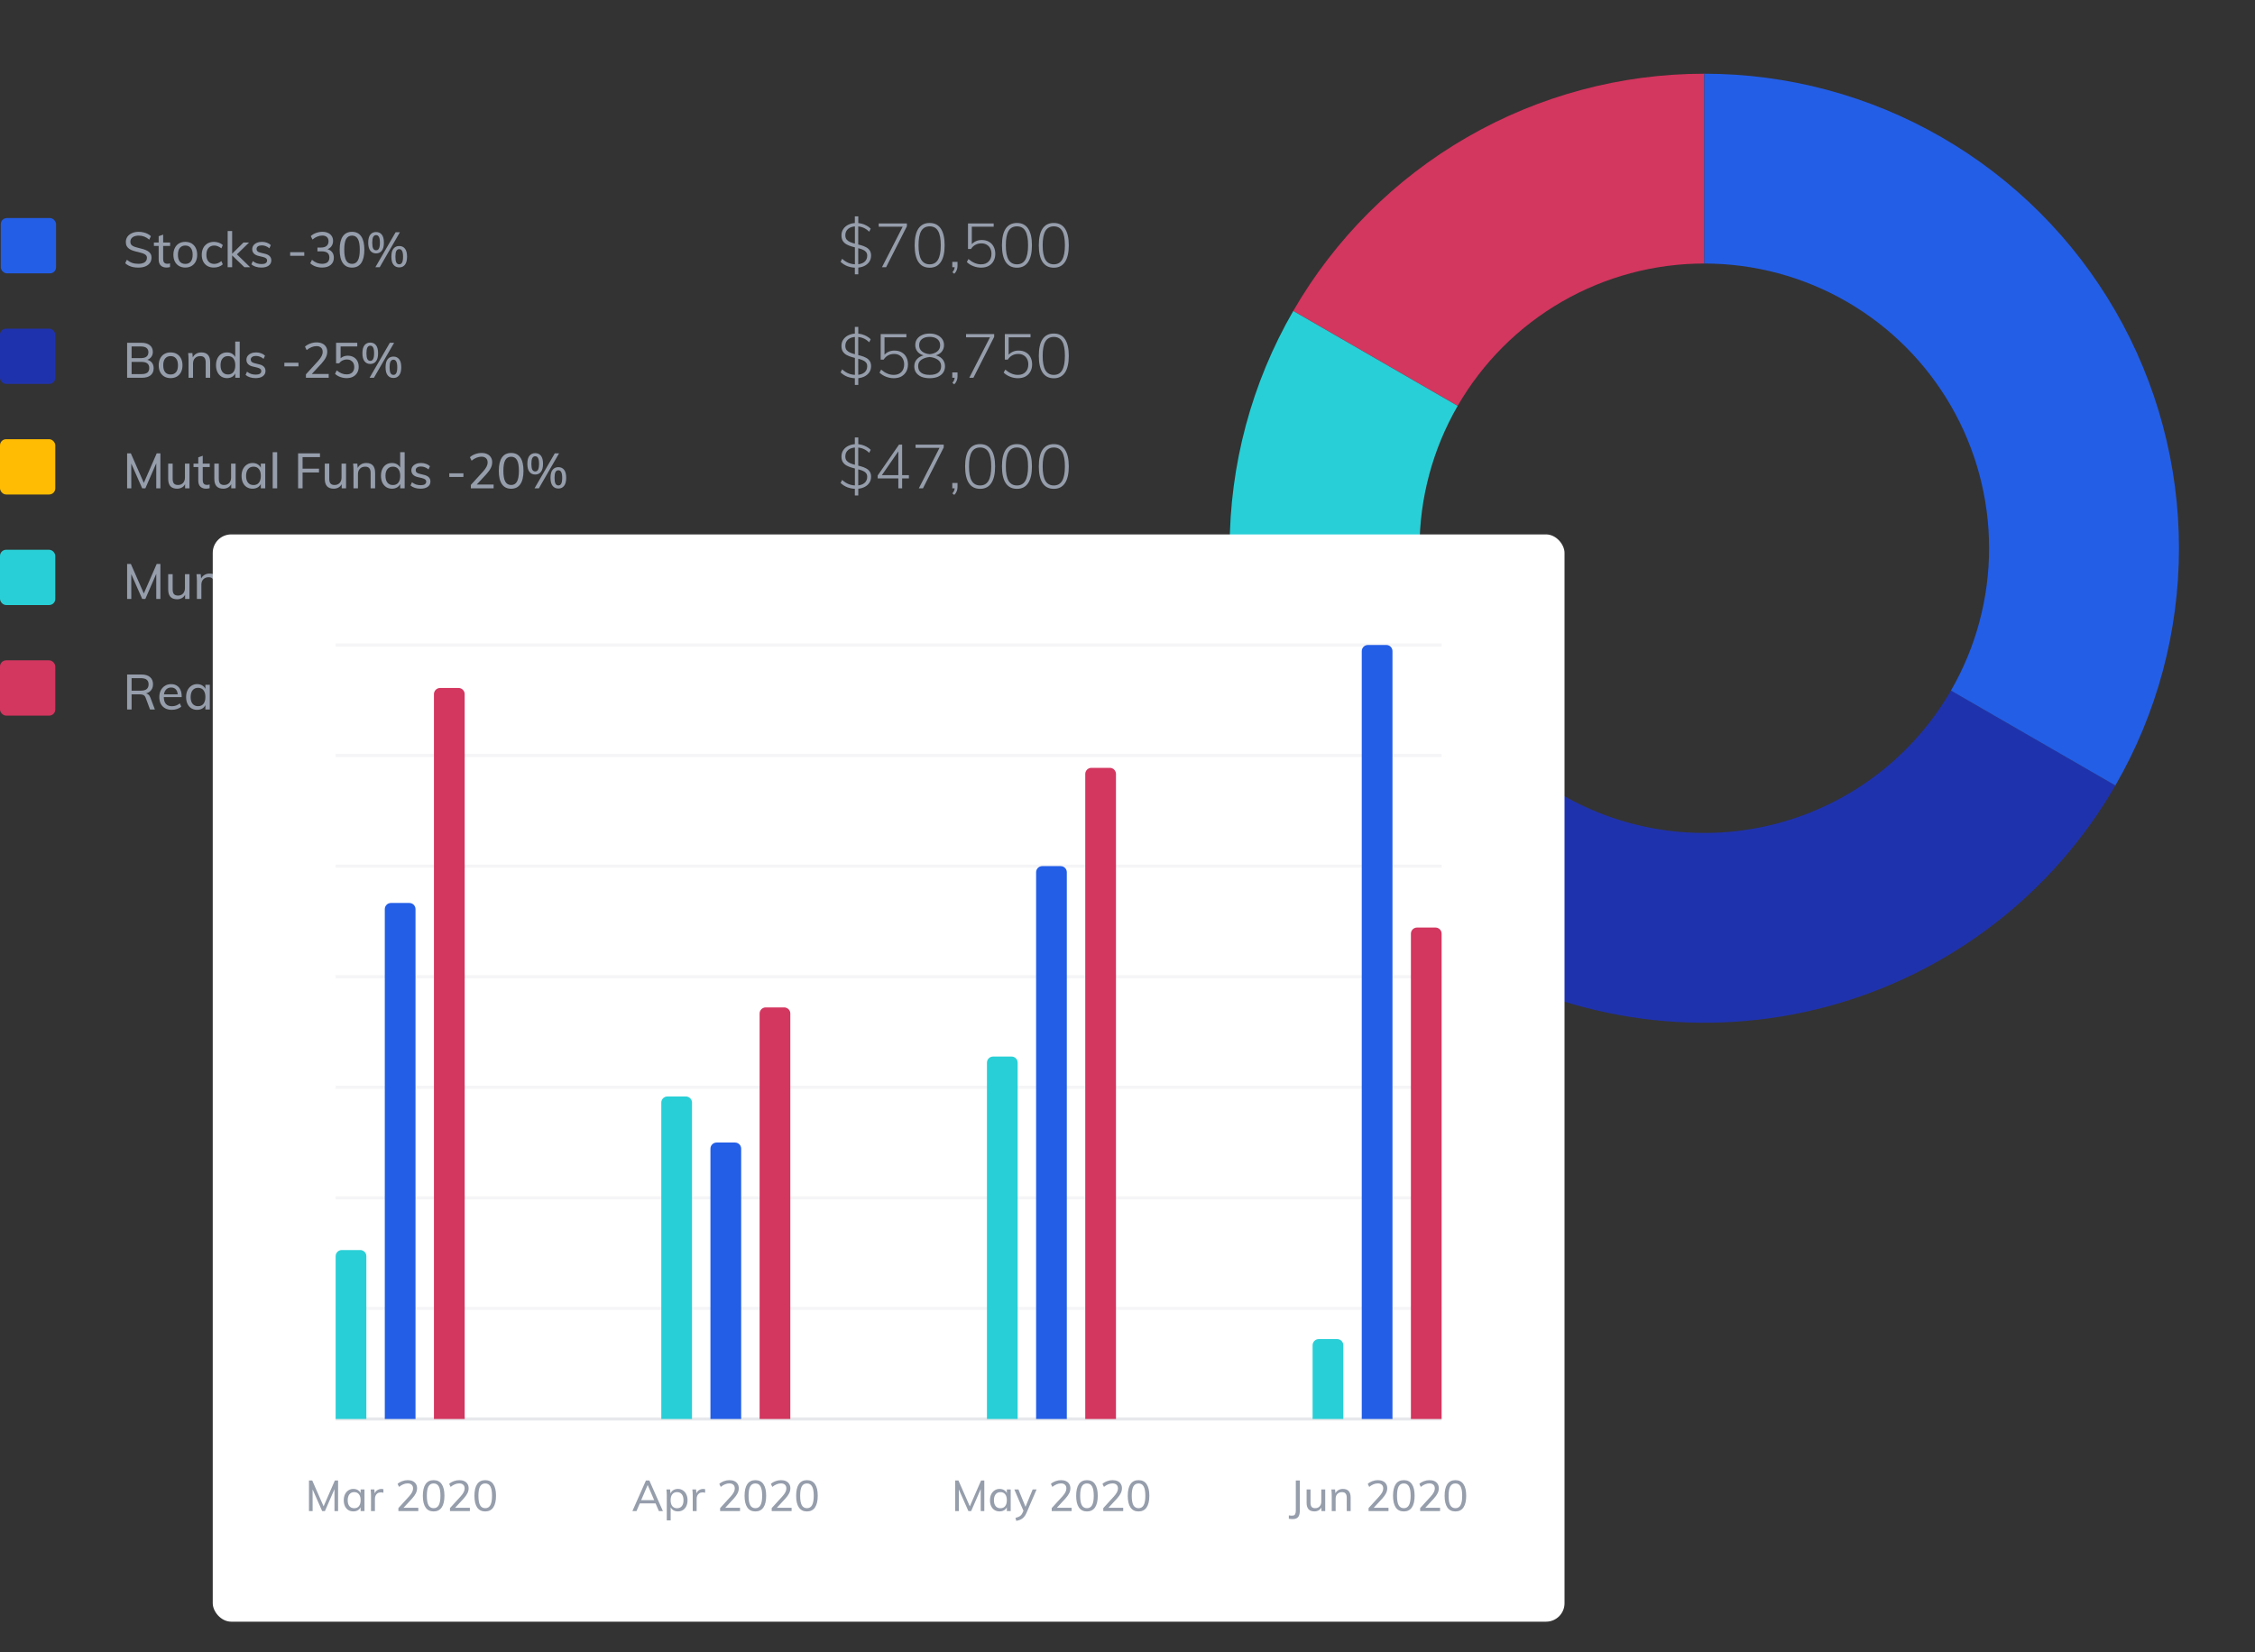 <svg width="734" height="538" viewBox="0 0 734 538" fill="none" xmlns="http://www.w3.org/2000/svg">
  <rect x="0" y="0" width="734" height="538" fill="#333333" stroke="none"/>
  <path d="M278.673 231.16C277.687 231.16 276.753 231 275.873 230.68C275.007 230.347 274.253 229.867 273.613 229.24L274.113 228.26C274.833 228.9 275.553 229.36 276.273 229.64C276.993 229.92 277.793 230.06 278.673 230.06C279.807 230.06 280.687 229.813 281.313 229.32C281.953 228.813 282.273 228.12 282.273 227.24C282.273 226.693 282.12 226.267 281.813 225.96C281.52 225.64 281.12 225.387 280.613 225.2C280.12 225.013 279.573 224.853 278.973 224.72C278.387 224.573 277.793 224.413 277.193 224.24C276.593 224.067 276.04 223.84 275.533 223.56C275.04 223.28 274.64 222.907 274.333 222.44C274.04 221.973 273.893 221.367 273.893 220.62C273.893 219.833 274.1 219.14 274.513 218.54C274.927 217.927 275.5 217.453 276.233 217.12C276.967 216.773 277.8 216.6 278.733 216.6C279.333 216.6 279.913 216.673 280.473 216.82C281.047 216.967 281.58 217.18 282.073 217.46C282.58 217.727 283.027 218.06 283.413 218.46L282.913 219.44C281.767 218.28 280.373 217.7 278.733 217.7C277.627 217.7 276.753 217.96 276.113 218.48C275.473 219 275.153 219.707 275.153 220.6C275.153 221.2 275.3 221.673 275.593 222.02C275.9 222.367 276.307 222.647 276.813 222.86C277.32 223.06 277.867 223.233 278.453 223.38C279.053 223.527 279.647 223.68 280.233 223.84C280.833 224 281.38 224.213 281.873 224.48C282.38 224.733 282.78 225.08 283.073 225.52C283.38 225.96 283.533 226.527 283.533 227.22C283.533 228.007 283.327 228.693 282.913 229.28C282.5 229.867 281.927 230.327 281.193 230.66C280.46 230.993 279.62 231.16 278.673 231.16ZM278.253 233.32V230.94L278.273 230.32V217.36L278.253 216.82V214.44H279.373V216.82L279.353 217.36V230.32L279.373 230.94V233.32H278.253ZM286.365 231V230.06L291.425 224.42C292.132 223.607 292.645 222.887 292.965 222.26C293.299 221.62 293.465 220.973 293.465 220.32C293.465 219.48 293.219 218.833 292.725 218.38C292.245 217.913 291.552 217.68 290.645 217.68C289.925 217.68 289.225 217.827 288.545 218.12C287.879 218.4 287.212 218.827 286.545 219.4L286.025 218.42C286.585 217.873 287.285 217.433 288.125 217.1C288.965 216.767 289.805 216.6 290.645 216.6C291.485 216.6 292.205 216.747 292.805 217.04C293.419 217.333 293.892 217.76 294.225 218.32C294.559 218.867 294.725 219.52 294.725 220.28C294.725 221.093 294.532 221.887 294.145 222.66C293.772 223.42 293.159 224.28 292.305 225.24L287.285 230.72L287.265 229.94H295.345V231H286.365ZM302.458 230.46V217.28L303.258 217.88L299.518 220.3V219.04L302.998 216.76H303.698V230.46H302.458ZM299.298 231V229.94H306.858V231H299.298ZM310.61 233.14L309.99 232.64C310.31 232.28 310.517 231.953 310.61 231.66C310.703 231.38 310.75 231.087 310.75 230.78L311.17 231H309.97V229.26H311.67V230.56C311.67 231.027 311.59 231.473 311.43 231.9C311.283 232.327 311.01 232.74 310.61 233.14ZM319.023 231.16C317.423 231.16 316.21 230.547 315.383 229.32C314.557 228.08 314.143 226.267 314.143 223.88C314.143 221.48 314.55 219.667 315.363 218.44C316.19 217.213 317.41 216.6 319.023 216.6C320.637 216.6 321.85 217.213 322.663 218.44C323.49 219.667 323.903 221.473 323.903 223.86C323.903 226.247 323.49 228.06 322.663 229.3C321.837 230.54 320.623 231.16 319.023 231.16ZM319.023 230.06C320.25 230.06 321.157 229.56 321.743 228.56C322.343 227.547 322.643 225.98 322.643 223.86C322.643 221.74 322.35 220.187 321.763 219.2C321.177 218.2 320.263 217.7 319.023 217.7C317.797 217.7 316.883 218.2 316.283 219.2C315.697 220.2 315.403 221.753 315.403 223.86C315.403 225.967 315.697 227.527 316.283 228.54C316.883 229.553 317.797 230.06 319.023 230.06ZM331.016 231.16C329.416 231.16 328.202 230.547 327.376 229.32C326.549 228.08 326.136 226.267 326.136 223.88C326.136 221.48 326.542 219.667 327.356 218.44C328.182 217.213 329.402 216.6 331.016 216.6C332.629 216.6 333.842 217.213 334.656 218.44C335.482 219.667 335.896 221.473 335.896 223.86C335.896 226.247 335.482 228.06 334.656 229.3C333.829 230.54 332.616 231.16 331.016 231.16ZM331.016 230.06C332.242 230.06 333.149 229.56 333.736 228.56C334.336 227.547 334.636 225.98 334.636 223.86C334.636 221.74 334.342 220.187 333.756 219.2C333.169 218.2 332.256 217.7 331.016 217.7C329.789 217.7 328.876 218.2 328.276 219.2C327.689 220.2 327.396 221.753 327.396 223.86C327.396 225.967 327.689 227.527 328.276 228.54C328.876 229.553 329.789 230.06 331.016 230.06ZM343.008 231.16C341.408 231.16 340.194 230.547 339.368 229.32C338.541 228.08 338.128 226.267 338.128 223.88C338.128 221.48 338.534 219.667 339.348 218.44C340.174 217.213 341.394 216.6 343.008 216.6C344.621 216.6 345.834 217.213 346.648 218.44C347.474 219.667 347.888 221.473 347.888 223.86C347.888 226.247 347.474 228.06 346.648 229.3C345.821 230.54 344.608 231.16 343.008 231.16ZM343.008 230.06C344.234 230.06 345.141 229.56 345.728 228.56C346.328 227.547 346.628 225.98 346.628 223.86C346.628 221.74 346.334 220.187 345.748 219.2C345.161 218.2 344.248 217.7 343.008 217.7C341.781 217.7 340.868 218.2 340.268 219.2C339.681 220.2 339.388 221.753 339.388 223.86C339.388 225.967 339.681 227.527 340.268 228.54C340.868 229.553 341.781 230.06 343.008 230.06Z" fill="#969EAC"/>
  <path d="M41.376 231V219.608H45.968C47.216 219.608 48.165 219.885 48.816 220.44C49.477 220.984 49.808 221.773 49.808 222.808C49.808 223.789 49.472 224.563 48.8 225.128C48.128 225.693 47.189 225.976 45.984 225.976L47.184 225.752C47.6 225.752 47.957 225.869 48.256 226.104C48.555 226.328 48.795 226.691 48.976 227.192L50.416 231H48.832L47.424 227.208C47.253 226.749 47.013 226.445 46.704 226.296C46.405 226.147 46.005 226.072 45.504 226.072H42.832V231H41.376ZM42.832 224.872H45.824C46.688 224.872 47.328 224.701 47.744 224.36C48.16 224.008 48.368 223.496 48.368 222.824C48.368 222.141 48.16 221.635 47.744 221.304C47.339 220.973 46.699 220.808 45.824 220.808H42.832V224.872ZM58.997 230.056C58.645 230.387 58.192 230.648 57.637 230.84C57.082 231.021 56.517 231.112 55.941 231.112C55.098 231.112 54.373 230.947 53.765 230.616C53.157 230.285 52.688 229.811 52.357 229.192C52.026 228.563 51.861 227.816 51.861 226.952C51.861 226.12 52.021 225.389 52.341 224.76C52.672 224.131 53.125 223.64 53.701 223.288C54.277 222.925 54.938 222.744 55.685 222.744C56.41 222.744 57.029 222.904 57.541 223.224C58.064 223.544 58.458 224.003 58.725 224.6C59.002 225.187 59.141 225.891 59.141 226.712V226.968H53.141V226.072H58.309L57.861 226.648C57.882 225.741 57.706 225.048 57.333 224.568C56.96 224.088 56.416 223.848 55.701 223.848C54.954 223.848 54.368 224.115 53.941 224.648C53.525 225.171 53.317 225.907 53.317 226.856C53.317 227.88 53.541 228.653 53.989 229.176C54.437 229.688 55.098 229.944 55.973 229.944C56.442 229.944 56.89 229.869 57.317 229.72C57.744 229.56 58.149 229.325 58.533 229.016L58.997 230.056ZM64.148 231.112C63.444 231.112 62.82 230.947 62.276 230.616C61.742 230.275 61.326 229.795 61.028 229.176C60.729 228.547 60.58 227.811 60.58 226.968C60.58 226.125 60.729 225.389 61.028 224.76C61.337 224.131 61.758 223.64 62.292 223.288C62.836 222.925 63.454 222.744 64.148 222.744C64.873 222.744 65.492 222.925 66.004 223.288C66.516 223.64 66.862 224.147 67.044 224.808L66.852 224.92V222.952H68.292V231H66.852V228.984L67.044 229.064C66.862 229.715 66.516 230.221 66.004 230.584C65.492 230.936 64.873 231.112 64.148 231.112ZM64.468 229.928C65.236 229.928 65.822 229.672 66.228 229.16C66.644 228.637 66.852 227.896 66.852 226.936C66.852 225.976 66.644 225.24 66.228 224.728C65.812 224.205 65.225 223.944 64.468 223.944C63.71 223.944 63.118 224.211 62.692 224.744C62.265 225.277 62.052 226.019 62.052 226.968C62.052 227.917 62.265 228.648 62.692 229.16C63.118 229.672 63.71 229.928 64.468 229.928ZM70.716 231V219.224H72.172V231H70.716ZM78.985 231V219.608H86.265V220.824H80.441V224.6H85.945V225.832H80.441V229.784H86.265V231H78.985ZM91.031 231.112C89.655 231.112 88.561 230.765 87.751 230.072L88.215 229.016C88.641 229.347 89.084 229.592 89.543 229.752C90.012 229.901 90.524 229.976 91.079 229.976C91.655 229.976 92.092 229.88 92.391 229.688C92.7 229.485 92.855 229.197 92.855 228.824C92.855 228.525 92.748 228.291 92.535 228.12C92.332 227.939 91.991 227.789 91.511 227.672L90.167 227.352C89.474 227.203 88.94 226.936 88.567 226.552C88.204 226.168 88.023 225.704 88.023 225.16C88.023 224.691 88.151 224.275 88.407 223.912C88.674 223.549 89.041 223.267 89.511 223.064C89.98 222.851 90.535 222.744 91.175 222.744C91.74 222.744 92.273 222.835 92.775 223.016C93.287 223.197 93.719 223.459 94.071 223.8L93.607 224.84C93.223 224.52 92.828 224.285 92.423 224.136C92.017 223.976 91.596 223.896 91.159 223.896C90.615 223.896 90.188 224.003 89.879 224.216C89.58 224.429 89.431 224.717 89.431 225.08C89.431 225.389 89.527 225.635 89.719 225.816C89.911 225.997 90.215 226.141 90.631 226.248L91.991 226.584C92.759 226.744 93.324 227.011 93.687 227.384C94.049 227.747 94.231 228.216 94.231 228.792C94.231 229.496 93.943 230.061 93.367 230.488C92.791 230.904 92.012 231.112 91.031 231.112ZM95.034 224.072V222.952H100.314V224.072H95.034ZM100.282 229.736V230.952C100.101 231.005 99.914 231.043 99.722 231.064C99.54 231.096 99.343 231.112 99.13 231.112C98.341 231.112 97.716 230.888 97.258 230.44C96.81 229.992 96.586 229.331 96.586 228.456V220.904L98.042 220.392V228.296C98.042 228.712 98.1 229.037 98.218 229.272C98.346 229.496 98.511 229.656 98.714 229.752C98.927 229.837 99.167 229.88 99.434 229.88C99.583 229.88 99.722 229.869 99.85 229.848C99.978 229.827 100.122 229.789 100.282 229.736ZM104.945 231.112C104.241 231.112 103.617 230.947 103.073 230.616C102.539 230.275 102.123 229.795 101.825 229.176C101.526 228.547 101.377 227.811 101.377 226.968C101.377 226.125 101.526 225.389 101.825 224.76C102.134 224.131 102.555 223.64 103.089 223.288C103.633 222.925 104.251 222.744 104.945 222.744C105.67 222.744 106.289 222.925 106.801 223.288C107.313 223.64 107.659 224.147 107.841 224.808L107.649 224.92V222.952H109.089V231H107.649V228.984L107.841 229.064C107.659 229.715 107.313 230.221 106.801 230.584C106.289 230.936 105.67 231.112 104.945 231.112ZM105.265 229.928C106.033 229.928 106.619 229.672 107.025 229.16C107.441 228.637 107.649 227.896 107.649 226.936C107.649 225.976 107.441 225.24 107.025 224.728C106.609 224.205 106.022 223.944 105.265 223.944C104.507 223.944 103.915 224.211 103.489 224.744C103.062 225.277 102.849 226.019 102.849 226.968C102.849 227.917 103.062 228.648 103.489 229.16C103.915 229.672 104.507 229.928 105.265 229.928ZM110.409 224.072V222.952H115.689V224.072H110.409ZM115.657 229.736V230.952C115.476 231.005 115.289 231.043 115.097 231.064C114.916 231.096 114.718 231.112 114.505 231.112C113.716 231.112 113.092 230.888 112.633 230.44C112.185 229.992 111.961 229.331 111.961 228.456V220.904L113.417 220.392V228.296C113.417 228.712 113.476 229.037 113.593 229.272C113.721 229.496 113.886 229.656 114.089 229.752C114.302 229.837 114.542 229.88 114.809 229.88C114.958 229.88 115.097 229.869 115.225 229.848C115.353 229.827 115.497 229.789 115.657 229.736ZM123.888 230.056C123.536 230.387 123.082 230.648 122.528 230.84C121.973 231.021 121.408 231.112 120.832 231.112C119.989 231.112 119.264 230.947 118.656 230.616C118.048 230.285 117.578 229.811 117.248 229.192C116.917 228.563 116.752 227.816 116.752 226.952C116.752 226.12 116.912 225.389 117.232 224.76C117.562 224.131 118.016 223.64 118.592 223.288C119.168 222.925 119.829 222.744 120.576 222.744C121.301 222.744 121.92 222.904 122.432 223.224C122.954 223.544 123.349 224.003 123.616 224.6C123.893 225.187 124.032 225.891 124.032 226.712V226.968H118.032V226.072H123.2L122.752 226.648C122.773 225.741 122.597 225.048 122.224 224.568C121.85 224.088 121.306 223.848 120.592 223.848C119.845 223.848 119.258 224.115 118.832 224.648C118.416 225.171 118.208 225.907 118.208 226.856C118.208 227.88 118.432 228.653 118.88 229.176C119.328 229.688 119.989 229.944 120.864 229.944C121.333 229.944 121.781 229.869 122.208 229.72C122.634 229.56 123.04 229.325 123.424 229.016L123.888 230.056ZM130.105 227.288V226.104H134.697V227.288H130.105ZM140.34 230.328V220.552L141.156 220.888L138.004 222.872V221.48L140.98 219.608H141.828V230.328H140.34ZM137.828 231V229.768H144.34V231H137.828ZM150.238 231.128C148.926 231.128 147.928 230.637 147.246 229.656C146.563 228.664 146.222 227.213 146.222 225.304C146.222 223.395 146.558 221.949 147.23 220.968C147.912 219.976 148.915 219.48 150.238 219.48C151.56 219.48 152.558 219.976 153.23 220.968C153.912 221.949 154.253 223.389 154.253 225.288C154.253 227.197 153.912 228.648 153.23 229.64C152.547 230.632 151.55 231.128 150.238 231.128ZM150.238 229.912C151.102 229.912 151.736 229.539 152.142 228.792C152.558 228.045 152.766 226.877 152.766 225.288C152.766 223.699 152.558 222.541 152.142 221.816C151.736 221.08 151.102 220.712 150.238 220.712C149.374 220.712 148.734 221.08 148.318 221.816C147.912 222.552 147.71 223.709 147.71 225.288C147.71 226.877 147.912 228.045 148.318 228.792C148.734 229.539 149.374 229.912 150.238 229.912ZM158.071 226.504C157.282 226.504 156.658 226.216 156.199 225.64C155.741 225.064 155.511 224.189 155.511 223.016C155.511 221.832 155.741 220.957 156.199 220.392C156.658 219.827 157.282 219.544 158.071 219.544C158.861 219.544 159.479 219.827 159.927 220.392C160.386 220.957 160.615 221.832 160.615 223.016C160.615 224.189 160.386 225.064 159.927 225.64C159.479 226.216 158.861 226.504 158.071 226.504ZM158.071 225.496C158.487 225.496 158.797 225.304 158.999 224.92C159.213 224.525 159.319 223.891 159.319 223.016C159.319 222.152 159.213 221.528 158.999 221.144C158.797 220.749 158.487 220.552 158.071 220.552C157.655 220.552 157.341 220.749 157.127 221.144C156.925 221.528 156.823 222.152 156.823 223.016C156.823 223.891 156.925 224.525 157.127 224.92C157.341 225.304 157.655 225.496 158.071 225.496ZM157.847 231L164.439 219.608H165.831L159.255 231H157.847ZM165.607 231.064C164.818 231.064 164.194 230.776 163.735 230.2C163.277 229.624 163.047 228.749 163.047 227.576C163.047 226.392 163.277 225.517 163.735 224.952C164.194 224.387 164.818 224.104 165.607 224.104C166.397 224.104 167.015 224.387 167.463 224.952C167.922 225.517 168.151 226.392 168.151 227.576C168.151 228.749 167.922 229.624 167.463 230.2C167.015 230.776 166.397 231.064 165.607 231.064ZM165.607 230.056C166.023 230.056 166.333 229.864 166.535 229.48C166.749 229.085 166.855 228.451 166.855 227.576C166.855 226.712 166.749 226.088 166.535 225.704C166.333 225.309 166.023 225.112 165.607 225.112C165.191 225.112 164.877 225.309 164.663 225.704C164.461 226.088 164.359 226.712 164.359 227.576C164.359 228.451 164.461 229.085 164.663 229.48C164.877 229.864 165.191 230.056 165.607 230.056Z" fill="#969EAC"/>
  <rect y="215" width="18" height="18" rx="2" fill="#D3365F"/>
  <path d="M278.673 195.16C277.687 195.16 276.753 195 275.873 194.68C275.007 194.347 274.253 193.867 273.613 193.24L274.113 192.26C274.833 192.9 275.553 193.36 276.273 193.64C276.993 193.92 277.793 194.06 278.673 194.06C279.807 194.06 280.687 193.813 281.313 193.32C281.953 192.813 282.273 192.12 282.273 191.24C282.273 190.693 282.12 190.267 281.813 189.96C281.52 189.64 281.12 189.387 280.613 189.2C280.12 189.013 279.573 188.853 278.973 188.72C278.387 188.573 277.793 188.413 277.193 188.24C276.593 188.067 276.04 187.84 275.533 187.56C275.04 187.28 274.64 186.907 274.333 186.44C274.04 185.973 273.893 185.367 273.893 184.62C273.893 183.833 274.1 183.14 274.513 182.54C274.927 181.927 275.5 181.453 276.233 181.12C276.967 180.773 277.8 180.6 278.733 180.6C279.333 180.6 279.913 180.673 280.473 180.82C281.047 180.967 281.58 181.18 282.073 181.46C282.58 181.727 283.027 182.06 283.413 182.46L282.913 183.44C281.767 182.28 280.373 181.7 278.733 181.7C277.627 181.7 276.753 181.96 276.113 182.48C275.473 183 275.153 183.707 275.153 184.6C275.153 185.2 275.3 185.673 275.593 186.02C275.9 186.367 276.307 186.647 276.813 186.86C277.32 187.06 277.867 187.233 278.453 187.38C279.053 187.527 279.647 187.68 280.233 187.84C280.833 188 281.38 188.213 281.873 188.48C282.38 188.733 282.78 189.08 283.073 189.52C283.38 189.96 283.533 190.527 283.533 191.22C283.533 192.007 283.327 192.693 282.913 193.28C282.5 193.867 281.927 194.327 281.193 194.66C280.46 194.993 279.62 195.16 278.673 195.16ZM278.253 197.32V194.94L278.273 194.32V181.36L278.253 180.82V178.44H279.373V180.82L279.353 181.36V194.32L279.373 194.94V197.32H278.253ZM290.525 195.14C289.619 195.14 288.752 194.98 287.925 194.66C287.099 194.34 286.392 193.893 285.805 193.32L286.325 192.34C286.979 192.913 287.645 193.347 288.325 193.64C289.019 193.92 289.752 194.06 290.525 194.06C291.565 194.06 292.365 193.813 292.925 193.32C293.499 192.813 293.785 192.093 293.785 191.16C293.785 190.2 293.485 189.487 292.885 189.02C292.299 188.54 291.432 188.3 290.285 188.3H288.745V187.22H289.965C291.085 187.22 291.945 186.96 292.545 186.44C293.159 185.92 293.465 185.187 293.465 184.24C293.465 183.427 293.219 182.8 292.725 182.36C292.232 181.907 291.539 181.68 290.645 181.68C289.912 181.68 289.212 181.827 288.545 182.12C287.879 182.4 287.212 182.827 286.545 183.4L286.025 182.42C286.599 181.847 287.292 181.4 288.105 181.08C288.932 180.76 289.785 180.6 290.665 180.6C291.492 180.6 292.212 180.747 292.825 181.04C293.439 181.333 293.905 181.753 294.225 182.3C294.559 182.833 294.725 183.473 294.725 184.22C294.712 185.1 294.472 185.86 294.005 186.5C293.552 187.14 292.925 187.567 292.125 187.78L292.045 187.58C293.019 187.78 293.759 188.187 294.265 188.8C294.772 189.4 295.025 190.187 295.025 191.16C295.025 192.387 294.619 193.36 293.805 194.08C292.992 194.787 291.899 195.14 290.525 195.14ZM304.398 195V182.3H304.858L298.478 191.52L298.498 190.7H307.838V191.76H297.678V190.82L304.618 180.76H305.638V195H304.398ZM310.61 197.14L309.99 196.64C310.31 196.28 310.517 195.953 310.61 195.66C310.703 195.38 310.75 195.087 310.75 194.78L311.17 195H309.97V193.26H311.67V194.56C311.67 195.027 311.59 195.473 311.43 195.9C311.283 196.327 311.01 196.74 310.61 197.14ZM319.023 195.16C317.423 195.16 316.21 194.547 315.383 193.32C314.557 192.08 314.143 190.267 314.143 187.88C314.143 185.48 314.55 183.667 315.363 182.44C316.19 181.213 317.41 180.6 319.023 180.6C320.637 180.6 321.85 181.213 322.663 182.44C323.49 183.667 323.903 185.473 323.903 187.86C323.903 190.247 323.49 192.06 322.663 193.3C321.837 194.54 320.623 195.16 319.023 195.16ZM319.023 194.06C320.25 194.06 321.157 193.56 321.743 192.56C322.343 191.547 322.643 189.98 322.643 187.86C322.643 185.74 322.35 184.187 321.763 183.2C321.177 182.2 320.263 181.7 319.023 181.7C317.797 181.7 316.883 182.2 316.283 183.2C315.697 184.2 315.403 185.753 315.403 187.86C315.403 189.967 315.697 191.527 316.283 192.54C316.883 193.553 317.797 194.06 319.023 194.06ZM331.016 195.16C329.416 195.16 328.202 194.547 327.376 193.32C326.549 192.08 326.136 190.267 326.136 187.88C326.136 185.48 326.542 183.667 327.356 182.44C328.182 181.213 329.402 180.6 331.016 180.6C332.629 180.6 333.842 181.213 334.656 182.44C335.482 183.667 335.896 185.473 335.896 187.86C335.896 190.247 335.482 192.06 334.656 193.3C333.829 194.54 332.616 195.16 331.016 195.16ZM331.016 194.06C332.242 194.06 333.149 193.56 333.736 192.56C334.336 191.547 334.636 189.98 334.636 187.86C334.636 185.74 334.342 184.187 333.756 183.2C333.169 182.2 332.256 181.7 331.016 181.7C329.789 181.7 328.876 182.2 328.276 183.2C327.689 184.2 327.396 185.753 327.396 187.86C327.396 189.967 327.689 191.527 328.276 192.54C328.876 193.553 329.789 194.06 331.016 194.06ZM343.008 195.16C341.408 195.16 340.194 194.547 339.368 193.32C338.541 192.08 338.128 190.267 338.128 187.88C338.128 185.48 338.534 183.667 339.348 182.44C340.174 181.213 341.394 180.6 343.008 180.6C344.621 180.6 345.834 181.213 346.648 182.44C347.474 183.667 347.888 185.473 347.888 187.86C347.888 190.247 347.474 192.06 346.648 193.3C345.821 194.54 344.608 195.16 343.008 195.16ZM343.008 194.06C344.234 194.06 345.141 193.56 345.728 192.56C346.328 191.547 346.628 189.98 346.628 187.86C346.628 185.74 346.334 184.187 345.748 183.2C345.161 182.2 344.248 181.7 343.008 181.7C341.781 181.7 340.868 182.2 340.268 183.2C339.681 184.2 339.388 185.753 339.388 187.86C339.388 189.967 339.681 191.527 340.268 192.54C340.868 193.553 341.781 194.06 343.008 194.06Z" fill="#969EAC"/>
  <path d="M41.376 195V183.608H42.592L47.136 193.96H46.496L51.008 183.608H52.208V195H50.864V185.624L51.36 185.688L47.312 195H46.288L42.176 185.688L42.72 185.624L42.736 195H41.376ZM57.658 195.112C56.688 195.112 55.957 194.845 55.466 194.312C54.986 193.768 54.746 192.968 54.746 191.912V186.952H56.202V191.896C56.202 192.589 56.341 193.101 56.618 193.432C56.906 193.752 57.343 193.912 57.93 193.912C58.613 193.912 59.162 193.693 59.578 193.256C59.994 192.808 60.202 192.216 60.202 191.48V186.952H61.674V195H60.25V193.272L60.442 193.192C60.229 193.821 59.871 194.301 59.37 194.632C58.869 194.952 58.298 195.112 57.658 195.112ZM64.091 195V189.208C64.091 188.835 64.08 188.461 64.059 188.088C64.048 187.704 64.016 187.325 63.963 186.952H65.339L65.483 188.6L65.323 188.696C65.558 188.067 65.931 187.587 66.443 187.256C66.966 186.915 67.563 186.744 68.235 186.744C70.166 186.744 71.131 187.816 71.131 189.96V195H69.675V190.04C69.675 189.315 69.531 188.787 69.243 188.456C68.966 188.115 68.518 187.944 67.899 187.944C67.184 187.944 66.614 188.168 66.187 188.616C65.76 189.053 65.547 189.645 65.547 190.392V195H64.091ZM73.513 195V186.952H74.969V195H73.513ZM73.385 183.48H75.097V185.064H73.385V183.48ZM80.171 195.112C78.796 195.112 77.702 194.765 76.891 194.072L77.356 193.016C77.782 193.347 78.225 193.592 78.683 193.752C79.153 193.901 79.665 193.976 80.219 193.976C80.796 193.976 81.233 193.88 81.531 193.688C81.841 193.485 81.996 193.197 81.996 192.824C81.996 192.525 81.889 192.291 81.675 192.12C81.473 191.939 81.132 191.789 80.651 191.672L79.308 191.352C78.614 191.203 78.081 190.936 77.707 190.552C77.345 190.168 77.163 189.704 77.163 189.16C77.163 188.691 77.291 188.275 77.547 187.912C77.814 187.549 78.182 187.267 78.651 187.064C79.121 186.851 79.675 186.744 80.316 186.744C80.881 186.744 81.414 186.835 81.915 187.016C82.427 187.197 82.859 187.459 83.212 187.8L82.748 188.84C82.364 188.52 81.969 188.285 81.564 188.136C81.158 187.976 80.737 187.896 80.299 187.896C79.755 187.896 79.329 188.003 79.019 188.216C78.721 188.429 78.572 188.717 78.572 189.08C78.572 189.389 78.668 189.635 78.859 189.816C79.052 189.997 79.356 190.141 79.772 190.248L81.132 190.584C81.9 190.744 82.465 191.011 82.828 191.384C83.19 191.747 83.371 192.216 83.371 192.792C83.371 193.496 83.084 194.061 82.507 194.488C81.931 194.904 81.153 195.112 80.171 195.112ZM89.511 191.288V190.104H94.103V191.288H89.511ZM101.186 195V185.464H101.602L97.042 192.024L97.058 191.368H104.354V192.568H96.002V191.464L101.442 183.608H102.658V195H101.186ZM109.788 195.112C109.084 195.112 108.39 194.989 107.708 194.744C107.036 194.499 106.47 194.157 106.012 193.72L106.556 192.6C107.078 193.027 107.606 193.352 108.14 193.576C108.673 193.789 109.222 193.896 109.788 193.896C110.566 193.896 111.174 193.683 111.612 193.256C112.049 192.819 112.268 192.221 112.268 191.464C112.268 190.984 112.166 190.563 111.964 190.2C111.772 189.837 111.494 189.555 111.132 189.352C110.78 189.139 110.364 189.032 109.884 189.032C109.361 189.032 108.886 189.139 108.46 189.352C108.033 189.555 107.66 189.864 107.34 190.28H106.348V183.608H113.244V184.808H107.82V189.224L107.356 189.176C107.665 188.739 108.06 188.403 108.54 188.168C109.02 187.933 109.558 187.816 110.156 187.816C110.881 187.816 111.51 187.971 112.044 188.28C112.577 188.579 112.988 189 113.276 189.544C113.564 190.088 113.708 190.717 113.708 191.432C113.708 192.157 113.548 192.797 113.228 193.352C112.908 193.907 112.454 194.339 111.868 194.648C111.281 194.957 110.588 195.112 109.788 195.112ZM117.478 190.504C116.688 190.504 116.064 190.216 115.606 189.64C115.147 189.064 114.918 188.189 114.918 187.016C114.918 185.832 115.147 184.957 115.606 184.392C116.064 183.827 116.688 183.544 117.478 183.544C118.267 183.544 118.886 183.827 119.334 184.392C119.792 184.957 120.022 185.832 120.022 187.016C120.022 188.189 119.792 189.064 119.334 189.64C118.886 190.216 118.267 190.504 117.478 190.504ZM117.478 189.496C117.894 189.496 118.203 189.304 118.406 188.92C118.619 188.525 118.726 187.891 118.726 187.016C118.726 186.152 118.619 185.528 118.406 185.144C118.203 184.749 117.894 184.552 117.478 184.552C117.062 184.552 116.747 184.749 116.534 185.144C116.331 185.528 116.23 186.152 116.23 187.016C116.23 187.891 116.331 188.525 116.534 188.92C116.747 189.304 117.062 189.496 117.478 189.496ZM117.254 195L123.845 183.608H125.238L118.661 195H117.254ZM125.014 195.064C124.224 195.064 123.6 194.776 123.142 194.2C122.683 193.624 122.454 192.749 122.454 191.576C122.454 190.392 122.683 189.517 123.142 188.952C123.6 188.387 124.224 188.104 125.014 188.104C125.803 188.104 126.422 188.387 126.87 188.952C127.328 189.517 127.558 190.392 127.558 191.576C127.558 192.749 127.328 193.624 126.87 194.2C126.422 194.776 125.803 195.064 125.014 195.064ZM125.014 194.056C125.43 194.056 125.739 193.864 125.942 193.48C126.155 193.085 126.262 192.451 126.262 191.576C126.262 190.712 126.155 190.088 125.942 189.704C125.739 189.309 125.43 189.112 125.014 189.112C124.598 189.112 124.283 189.309 124.07 189.704C123.867 190.088 123.766 190.712 123.766 191.576C123.766 192.451 123.867 193.085 124.07 193.48C124.283 193.864 124.598 194.056 125.014 194.056Z" fill="#969EAC"/>
  <rect y="179" width="18" height="18" rx="2" fill="#29CFD6"/>
  <path d="M278.673 159.16C277.687 159.16 276.753 159 275.873 158.68C275.007 158.347 274.253 157.867 273.613 157.24L274.113 156.26C274.833 156.9 275.553 157.36 276.273 157.64C276.993 157.92 277.793 158.06 278.673 158.06C279.807 158.06 280.687 157.813 281.313 157.32C281.953 156.813 282.273 156.12 282.273 155.24C282.273 154.693 282.12 154.267 281.813 153.96C281.52 153.64 281.12 153.387 280.613 153.2C280.12 153.013 279.573 152.853 278.973 152.72C278.387 152.573 277.793 152.413 277.193 152.24C276.593 152.067 276.04 151.84 275.533 151.56C275.04 151.28 274.64 150.907 274.333 150.44C274.04 149.973 273.893 149.367 273.893 148.62C273.893 147.833 274.1 147.14 274.513 146.54C274.927 145.927 275.5 145.453 276.233 145.12C276.967 144.773 277.8 144.6 278.733 144.6C279.333 144.6 279.913 144.673 280.473 144.82C281.047 144.967 281.58 145.18 282.073 145.46C282.58 145.727 283.027 146.06 283.413 146.46L282.913 147.44C281.767 146.28 280.373 145.7 278.733 145.7C277.627 145.7 276.753 145.96 276.113 146.48C275.473 147 275.153 147.707 275.153 148.6C275.153 149.2 275.3 149.673 275.593 150.02C275.9 150.367 276.307 150.647 276.813 150.86C277.32 151.06 277.867 151.233 278.453 151.38C279.053 151.527 279.647 151.68 280.233 151.84C280.833 152 281.38 152.213 281.873 152.48C282.38 152.733 282.78 153.08 283.073 153.52C283.38 153.96 283.533 154.527 283.533 155.22C283.533 156.007 283.327 156.693 282.913 157.28C282.5 157.867 281.927 158.327 281.193 158.66C280.46 158.993 279.62 159.16 278.673 159.16ZM278.253 161.32V158.94L278.273 158.32V145.36L278.253 144.82V142.44H279.373V144.82L279.353 145.36V158.32L279.373 158.94V161.32H278.253ZM292.405 159V146.3H292.865L286.485 155.52L286.505 154.7H295.845V155.76H285.685V154.82L292.625 144.76H293.645V159H292.405ZM300.418 159H299.078L306.118 145.22L306.278 145.82H298.018V144.76H307.178V145.68L300.418 159ZM310.61 161.14L309.99 160.64C310.31 160.28 310.517 159.953 310.61 159.66C310.703 159.38 310.75 159.087 310.75 158.78L311.17 159H309.97V157.26H311.67V158.56C311.67 159.027 311.59 159.473 311.43 159.9C311.283 160.327 311.01 160.74 310.61 161.14ZM319.023 159.16C317.423 159.16 316.21 158.547 315.383 157.32C314.557 156.08 314.143 154.267 314.143 151.88C314.143 149.48 314.55 147.667 315.363 146.44C316.19 145.213 317.41 144.6 319.023 144.6C320.637 144.6 321.85 145.213 322.663 146.44C323.49 147.667 323.903 149.473 323.903 151.86C323.903 154.247 323.49 156.06 322.663 157.3C321.837 158.54 320.623 159.16 319.023 159.16ZM319.023 158.06C320.25 158.06 321.157 157.56 321.743 156.56C322.343 155.547 322.643 153.98 322.643 151.86C322.643 149.74 322.35 148.187 321.763 147.2C321.177 146.2 320.263 145.7 319.023 145.7C317.797 145.7 316.883 146.2 316.283 147.2C315.697 148.2 315.403 149.753 315.403 151.86C315.403 153.967 315.697 155.527 316.283 156.54C316.883 157.553 317.797 158.06 319.023 158.06ZM331.016 159.16C329.416 159.16 328.202 158.547 327.376 157.32C326.549 156.08 326.136 154.267 326.136 151.88C326.136 149.48 326.542 147.667 327.356 146.44C328.182 145.213 329.402 144.6 331.016 144.6C332.629 144.6 333.842 145.213 334.656 146.44C335.482 147.667 335.896 149.473 335.896 151.86C335.896 154.247 335.482 156.06 334.656 157.3C333.829 158.54 332.616 159.16 331.016 159.16ZM331.016 158.06C332.242 158.06 333.149 157.56 333.736 156.56C334.336 155.547 334.636 153.98 334.636 151.86C334.636 149.74 334.342 148.187 333.756 147.2C333.169 146.2 332.256 145.7 331.016 145.7C329.789 145.7 328.876 146.2 328.276 147.2C327.689 148.2 327.396 149.753 327.396 151.86C327.396 153.967 327.689 155.527 328.276 156.54C328.876 157.553 329.789 158.06 331.016 158.06ZM343.008 159.16C341.408 159.16 340.194 158.547 339.368 157.32C338.541 156.08 338.128 154.267 338.128 151.88C338.128 149.48 338.534 147.667 339.348 146.44C340.174 145.213 341.394 144.6 343.008 144.6C344.621 144.6 345.834 145.213 346.648 146.44C347.474 147.667 347.888 149.473 347.888 151.86C347.888 154.247 347.474 156.06 346.648 157.3C345.821 158.54 344.608 159.16 343.008 159.16ZM343.008 158.06C344.234 158.06 345.141 157.56 345.728 156.56C346.328 155.547 346.628 153.98 346.628 151.86C346.628 149.74 346.334 148.187 345.748 147.2C345.161 146.2 344.248 145.7 343.008 145.7C341.781 145.7 340.868 146.2 340.268 147.2C339.681 148.2 339.388 149.753 339.388 151.86C339.388 153.967 339.681 155.527 340.268 156.54C340.868 157.553 341.781 158.06 343.008 158.06Z" fill="#969EAC"/>
  <path d="M41.376 159V147.608H42.592L47.136 157.96H46.496L51.008 147.608H52.208V159H50.864V149.624L51.36 149.688L47.312 159H46.288L42.176 149.688L42.72 149.624L42.736 159H41.376ZM57.658 159.112C56.688 159.112 55.957 158.845 55.466 158.312C54.986 157.768 54.746 156.968 54.746 155.912V150.952H56.202V155.896C56.202 156.589 56.341 157.101 56.618 157.432C56.906 157.752 57.343 157.912 57.93 157.912C58.613 157.912 59.162 157.693 59.578 157.256C59.994 156.808 60.202 156.216 60.202 155.48V150.952H61.674V159H60.25V157.272L60.442 157.192C60.229 157.821 59.871 158.301 59.37 158.632C58.869 158.952 58.298 159.112 57.658 159.112ZM62.987 152.072V150.952H68.267V152.072H62.987ZM68.235 157.736V158.952C68.054 159.005 67.867 159.043 67.675 159.064C67.494 159.096 67.296 159.112 67.083 159.112C66.294 159.112 65.67 158.888 65.211 158.44C64.763 157.992 64.539 157.331 64.539 156.456V148.904L65.995 148.392V156.296C65.995 156.712 66.054 157.037 66.171 157.272C66.299 157.496 66.464 157.656 66.667 157.752C66.88 157.837 67.12 157.88 67.387 157.88C67.536 157.88 67.675 157.869 67.803 157.848C67.931 157.827 68.075 157.789 68.235 157.736ZM72.674 159.112C71.703 159.112 70.972 158.845 70.482 158.312C70.002 157.768 69.762 156.968 69.762 155.912V150.952H71.218V155.896C71.218 156.589 71.356 157.101 71.634 157.432C71.922 157.752 72.359 157.912 72.946 157.912C73.628 157.912 74.178 157.693 74.594 157.256C75.01 156.808 75.218 156.216 75.218 155.48V150.952H76.69V159H75.266V157.272L75.458 157.192C75.244 157.821 74.887 158.301 74.386 158.632C73.884 158.952 73.314 159.112 72.674 159.112ZM82.195 159.112C81.491 159.112 80.867 158.947 80.323 158.616C79.789 158.275 79.373 157.795 79.075 157.176C78.776 156.547 78.627 155.811 78.627 154.968C78.627 154.125 78.776 153.389 79.075 152.76C79.384 152.131 79.805 151.64 80.339 151.288C80.883 150.925 81.501 150.744 82.195 150.744C82.92 150.744 83.539 150.925 84.051 151.288C84.563 151.64 84.909 152.147 85.091 152.808L84.899 152.92V150.952H86.339V159H84.899V156.984L85.091 157.064C84.909 157.715 84.563 158.221 84.051 158.584C83.539 158.936 82.92 159.112 82.195 159.112ZM82.515 157.928C83.283 157.928 83.869 157.672 84.275 157.16C84.691 156.637 84.899 155.896 84.899 154.936C84.899 153.976 84.691 153.24 84.275 152.728C83.859 152.205 83.272 151.944 82.515 151.944C81.757 151.944 81.165 152.211 80.739 152.744C80.312 153.277 80.099 154.019 80.099 154.968C80.099 155.917 80.312 156.648 80.739 157.16C81.165 157.672 81.757 157.928 82.515 157.928ZM88.763 159V147.224H90.219V159H88.763ZM97.032 159V147.608H104.152V148.84H98.488V152.6H103.832V153.832H98.488V159H97.032ZM108.627 159.112C107.656 159.112 106.926 158.845 106.435 158.312C105.955 157.768 105.715 156.968 105.715 155.912V150.952H107.171V155.896C107.171 156.589 107.31 157.101 107.587 157.432C107.875 157.752 108.312 157.912 108.899 157.912C109.582 157.912 110.131 157.693 110.547 157.256C110.963 156.808 111.171 156.216 111.171 155.48V150.952H112.643V159H111.219V157.272L111.411 157.192C111.198 157.821 110.84 158.301 110.339 158.632C109.838 158.952 109.267 159.112 108.627 159.112ZM115.06 159V153.208C115.06 152.835 115.049 152.461 115.028 152.088C115.017 151.704 114.985 151.325 114.932 150.952H116.308L116.452 152.6L116.292 152.696C116.526 152.067 116.9 151.587 117.412 151.256C117.934 150.915 118.532 150.744 119.204 150.744C121.134 150.744 122.1 151.816 122.1 153.96V159H120.644V154.04C120.644 153.315 120.5 152.787 120.212 152.456C119.934 152.115 119.486 151.944 118.868 151.944C118.153 151.944 117.582 152.168 117.156 152.616C116.729 153.053 116.516 153.645 116.516 154.392V159H115.06ZM131.714 159H130.274V156.872L130.466 157.064C130.284 157.715 129.938 158.221 129.426 158.584C128.914 158.936 128.295 159.112 127.57 159.112C126.876 159.112 126.258 158.941 125.714 158.6C125.18 158.248 124.759 157.757 124.45 157.128C124.151 156.488 124.002 155.747 124.002 154.904C124.002 154.061 124.151 153.331 124.45 152.712C124.748 152.083 125.164 151.597 125.698 151.256C126.242 150.915 126.866 150.744 127.57 150.744C128.295 150.744 128.914 150.925 129.426 151.288C129.938 151.651 130.284 152.152 130.466 152.792L130.258 152.984V147.224H131.714V159ZM127.89 157.928C128.647 157.928 129.234 157.672 129.65 157.16C130.066 156.637 130.274 155.896 130.274 154.936C130.274 153.987 130.066 153.251 129.65 152.728C129.244 152.205 128.658 151.944 127.89 151.944C127.132 151.944 126.54 152.205 126.114 152.728C125.687 153.24 125.474 153.965 125.474 154.904C125.474 155.864 125.687 156.611 126.114 157.144C126.54 157.667 127.132 157.928 127.89 157.928ZM136.906 159.112C135.53 159.112 134.437 158.765 133.626 158.072L134.09 157.016C134.517 157.347 134.959 157.592 135.418 157.752C135.887 157.901 136.399 157.976 136.954 157.976C137.53 157.976 137.967 157.88 138.266 157.688C138.575 157.485 138.73 157.197 138.73 156.824C138.73 156.525 138.623 156.291 138.41 156.12C138.207 155.939 137.866 155.789 137.386 155.672L136.042 155.352C135.349 155.203 134.815 154.936 134.442 154.552C134.079 154.168 133.898 153.704 133.898 153.16C133.898 152.691 134.026 152.275 134.282 151.912C134.549 151.549 134.917 151.267 135.386 151.064C135.855 150.851 136.41 150.744 137.05 150.744C137.615 150.744 138.149 150.835 138.65 151.016C139.162 151.197 139.594 151.459 139.946 151.8L139.482 152.84C139.098 152.52 138.703 152.285 138.298 152.136C137.893 151.976 137.471 151.896 137.034 151.896C136.49 151.896 136.063 152.003 135.754 152.216C135.455 152.429 135.306 152.717 135.306 153.08C135.306 153.389 135.402 153.635 135.594 153.816C135.786 153.997 136.09 154.141 136.506 154.248L137.866 154.584C138.634 154.744 139.199 155.011 139.562 155.384C139.925 155.747 140.106 156.216 140.106 156.792C140.106 157.496 139.818 158.061 139.242 158.488C138.666 158.904 137.887 159.112 136.906 159.112ZM146.246 155.288V154.104H150.838V155.288H146.246ZM153.264 159V157.88L157.232 153.528C157.744 152.952 158.118 152.435 158.352 151.976C158.598 151.507 158.72 151.037 158.72 150.568C158.72 149.971 158.544 149.512 158.192 149.192C157.84 148.861 157.344 148.696 156.704 148.696C156.16 148.696 155.622 148.808 155.088 149.032C154.555 149.245 154.027 149.565 153.504 149.992L152.96 148.872C153.408 148.445 153.974 148.109 154.656 147.864C155.35 147.608 156.043 147.48 156.736 147.48C157.451 147.48 158.064 147.603 158.576 147.848C159.088 148.083 159.488 148.429 159.776 148.888C160.064 149.336 160.208 149.869 160.208 150.488C160.208 151.139 160.059 151.763 159.76 152.36C159.472 152.957 158.992 153.629 158.32 154.376L154.56 158.424L154.432 157.768H160.672V159H153.264ZM166.378 159.128C165.066 159.128 164.069 158.637 163.386 157.656C162.703 156.664 162.362 155.213 162.362 153.304C162.362 151.395 162.698 149.949 163.37 148.968C164.053 147.976 165.055 147.48 166.378 147.48C167.701 147.48 168.698 147.976 169.37 148.968C170.053 149.949 170.394 151.389 170.394 153.288C170.394 155.197 170.053 156.648 169.37 157.64C168.687 158.632 167.69 159.128 166.378 159.128ZM166.378 157.912C167.242 157.912 167.877 157.539 168.282 156.792C168.698 156.045 168.906 154.877 168.906 153.288C168.906 151.699 168.698 150.541 168.282 149.816C167.877 149.08 167.242 148.712 166.378 148.712C165.514 148.712 164.874 149.08 164.458 149.816C164.053 150.552 163.85 151.709 163.85 153.288C163.85 154.877 164.053 156.045 164.458 156.792C164.874 157.539 165.514 157.912 166.378 157.912ZM174.212 154.504C173.423 154.504 172.799 154.216 172.34 153.64C171.881 153.064 171.652 152.189 171.652 151.016C171.652 149.832 171.881 148.957 172.34 148.392C172.799 147.827 173.423 147.544 174.212 147.544C175.001 147.544 175.62 147.827 176.068 148.392C176.527 148.957 176.756 149.832 176.756 151.016C176.756 152.189 176.527 153.064 176.068 153.64C175.62 154.216 175.001 154.504 174.212 154.504ZM174.212 153.496C174.628 153.496 174.937 153.304 175.14 152.92C175.353 152.525 175.46 151.891 175.46 151.016C175.46 150.152 175.353 149.528 175.14 149.144C174.937 148.749 174.628 148.552 174.212 148.552C173.796 148.552 173.481 148.749 173.268 149.144C173.065 149.528 172.964 150.152 172.964 151.016C172.964 151.891 173.065 152.525 173.268 152.92C173.481 153.304 173.796 153.496 174.212 153.496ZM173.988 159L180.58 147.608H181.972L175.396 159H173.988ZM181.748 159.064C180.959 159.064 180.335 158.776 179.876 158.2C179.417 157.624 179.188 156.749 179.188 155.576C179.188 154.392 179.417 153.517 179.876 152.952C180.335 152.387 180.959 152.104 181.748 152.104C182.537 152.104 183.156 152.387 183.604 152.952C184.063 153.517 184.292 154.392 184.292 155.576C184.292 156.749 184.063 157.624 183.604 158.2C183.156 158.776 182.537 159.064 181.748 159.064ZM181.748 158.056C182.164 158.056 182.473 157.864 182.676 157.48C182.889 157.085 182.996 156.451 182.996 155.576C182.996 154.712 182.889 154.088 182.676 153.704C182.473 153.309 182.164 153.112 181.748 153.112C181.332 153.112 181.017 153.309 180.804 153.704C180.601 154.088 180.5 154.712 180.5 155.576C180.5 156.451 180.601 157.085 180.804 157.48C181.017 157.864 181.332 158.056 181.748 158.056Z" fill="#969EAC"/>
  <rect y="143" width="18" height="18" rx="2" fill="#FFBC02"/>
  <path d="M278.673 123.16C277.687 123.16 276.753 123 275.873 122.68C275.007 122.347 274.253 121.867 273.613 121.24L274.113 120.26C274.833 120.9 275.553 121.36 276.273 121.64C276.993 121.92 277.793 122.06 278.673 122.06C279.807 122.06 280.687 121.813 281.313 121.32C281.953 120.813 282.273 120.12 282.273 119.24C282.273 118.693 282.12 118.267 281.813 117.96C281.52 117.64 281.12 117.387 280.613 117.2C280.12 117.013 279.573 116.853 278.973 116.72C278.387 116.573 277.793 116.413 277.193 116.24C276.593 116.067 276.04 115.84 275.533 115.56C275.04 115.28 274.64 114.907 274.333 114.44C274.04 113.973 273.893 113.367 273.893 112.62C273.893 111.833 274.1 111.14 274.513 110.54C274.927 109.927 275.5 109.453 276.233 109.12C276.967 108.773 277.8 108.6 278.733 108.6C279.333 108.6 279.913 108.673 280.473 108.82C281.047 108.967 281.58 109.18 282.073 109.46C282.58 109.727 283.027 110.06 283.413 110.46L282.913 111.44C281.767 110.28 280.373 109.7 278.733 109.7C277.627 109.7 276.753 109.96 276.113 110.48C275.473 111 275.153 111.707 275.153 112.6C275.153 113.2 275.3 113.673 275.593 114.02C275.9 114.367 276.307 114.647 276.813 114.86C277.32 115.06 277.867 115.233 278.453 115.38C279.053 115.527 279.647 115.68 280.233 115.84C280.833 116 281.38 116.213 281.873 116.48C282.38 116.733 282.78 117.08 283.073 117.52C283.38 117.96 283.533 118.527 283.533 119.22C283.533 120.007 283.327 120.693 282.913 121.28C282.5 121.867 281.927 122.327 281.193 122.66C280.46 122.993 279.62 123.16 278.673 123.16ZM278.253 125.32V122.94L278.273 122.32V109.36L278.253 108.82V106.44H279.373V108.82L279.353 109.36V122.32L279.373 122.94V125.32H278.253ZM290.925 123.14C290.072 123.14 289.232 122.98 288.405 122.66C287.579 122.34 286.872 121.893 286.285 121.32L286.805 120.34C287.459 120.9 288.125 121.327 288.805 121.62C289.485 121.913 290.192 122.06 290.925 122.06C291.965 122.06 292.785 121.753 293.385 121.14C293.999 120.513 294.305 119.68 294.305 118.64C294.305 117.973 294.172 117.387 293.905 116.88C293.639 116.36 293.259 115.96 292.765 115.68C292.285 115.387 291.712 115.24 291.045 115.24C290.299 115.24 289.645 115.393 289.085 115.7C288.525 115.993 288.039 116.453 287.625 117.08H286.665V108.76H295.025V109.82H287.905V116.08L287.505 116.02C287.879 115.433 288.379 114.973 289.005 114.64C289.632 114.307 290.339 114.14 291.125 114.14C292.045 114.14 292.832 114.333 293.485 114.72C294.152 115.093 294.659 115.62 295.005 116.3C295.365 116.98 295.545 117.76 295.545 118.64C295.545 119.52 295.359 120.3 294.985 120.98C294.612 121.66 294.079 122.193 293.385 122.58C292.692 122.953 291.872 123.14 290.925 123.14ZM302.598 123.14C301.571 123.14 300.684 122.987 299.938 122.68C299.191 122.36 298.611 121.913 298.198 121.34C297.798 120.753 297.598 120.06 297.598 119.26C297.598 118.273 297.931 117.453 298.598 116.8C299.278 116.133 300.178 115.72 301.298 115.56L301.178 115.84C300.124 115.64 299.318 115.233 298.758 114.62C298.198 113.993 297.918 113.24 297.918 112.36C297.918 111.6 298.111 110.94 298.498 110.38C298.898 109.82 299.444 109.387 300.138 109.08C300.844 108.76 301.664 108.6 302.598 108.6C303.531 108.6 304.344 108.76 305.038 109.08C305.744 109.387 306.291 109.82 306.678 110.38C307.078 110.94 307.278 111.6 307.278 112.36C307.278 113.24 306.998 113.993 306.438 114.62C305.878 115.233 305.078 115.64 304.038 115.84L303.898 115.56C305.071 115.707 305.978 116.113 306.618 116.78C307.271 117.447 307.598 118.273 307.598 119.26C307.598 120.06 307.391 120.753 306.978 121.34C306.578 121.913 306.004 122.36 305.258 122.68C304.511 122.987 303.624 123.14 302.598 123.14ZM302.598 122.06C303.811 122.06 304.738 121.82 305.378 121.34C306.018 120.847 306.338 120.133 306.338 119.2C306.338 118.32 305.984 117.633 305.278 117.14C304.584 116.647 303.691 116.347 302.598 116.24C301.504 116.347 300.604 116.647 299.898 117.14C299.204 117.633 298.858 118.32 298.858 119.2C298.858 120.133 299.178 120.847 299.818 121.34C300.458 121.82 301.384 122.06 302.598 122.06ZM302.598 115.32C303.624 115.227 304.451 114.927 305.078 114.42C305.704 113.913 306.018 113.247 306.018 112.42C306.018 111.567 305.718 110.9 305.118 110.42C304.518 109.927 303.678 109.68 302.598 109.68C301.518 109.68 300.678 109.927 300.078 110.42C299.478 110.9 299.178 111.567 299.178 112.42C299.178 113.247 299.491 113.913 300.118 114.42C300.744 114.927 301.571 115.227 302.598 115.32ZM310.61 125.14L309.99 124.64C310.31 124.28 310.517 123.953 310.61 123.66C310.703 123.38 310.75 123.087 310.75 122.78L311.17 123H309.97V121.26H311.67V122.56C311.67 123.027 311.59 123.473 311.43 123.9C311.283 124.327 311.01 124.74 310.61 125.14ZM316.843 123H315.503L322.543 109.22L322.703 109.82H314.443V108.76H323.603V109.68L316.843 123ZM331.336 123.14C330.482 123.14 329.642 122.98 328.816 122.66C327.989 122.34 327.282 121.893 326.696 121.32L327.216 120.34C327.869 120.9 328.536 121.327 329.216 121.62C329.896 121.913 330.602 122.06 331.336 122.06C332.376 122.06 333.196 121.753 333.796 121.14C334.409 120.513 334.716 119.68 334.716 118.64C334.716 117.973 334.582 117.387 334.316 116.88C334.049 116.36 333.669 115.96 333.176 115.68C332.696 115.387 332.122 115.24 331.456 115.24C330.709 115.24 330.056 115.393 329.496 115.7C328.936 115.993 328.449 116.453 328.036 117.08H327.076V108.76H335.436V109.82H328.316V116.08L327.916 116.02C328.289 115.433 328.789 114.973 329.416 114.64C330.042 114.307 330.749 114.14 331.536 114.14C332.456 114.14 333.242 114.333 333.896 114.72C334.562 115.093 335.069 115.62 335.416 116.3C335.776 116.98 335.956 117.76 335.956 118.64C335.956 119.52 335.769 120.3 335.396 120.98C335.022 121.66 334.489 122.193 333.796 122.58C333.102 122.953 332.282 123.14 331.336 123.14ZM343.008 123.16C341.408 123.16 340.194 122.547 339.368 121.32C338.541 120.08 338.128 118.267 338.128 115.88C338.128 113.48 338.534 111.667 339.348 110.44C340.174 109.213 341.394 108.6 343.008 108.6C344.621 108.6 345.834 109.213 346.648 110.44C347.474 111.667 347.888 113.473 347.888 115.86C347.888 118.247 347.474 120.06 346.648 121.3C345.821 122.54 344.608 123.16 343.008 123.16ZM343.008 122.06C344.234 122.06 345.141 121.56 345.728 120.56C346.328 119.547 346.628 117.98 346.628 115.86C346.628 113.74 346.334 112.187 345.748 111.2C345.161 110.2 344.248 109.7 343.008 109.7C341.781 109.7 340.868 110.2 340.268 111.2C339.681 112.2 339.388 113.753 339.388 115.86C339.388 117.967 339.681 119.527 340.268 120.54C340.868 121.553 341.781 122.06 343.008 122.06Z" fill="#969EAC"/>
  <path d="M41.376 123V111.608H46.048C47.2 111.608 48.101 111.869 48.752 112.392C49.413 112.904 49.744 113.635 49.744 114.584C49.744 115.245 49.563 115.805 49.2 116.264C48.848 116.712 48.357 117.032 47.728 117.224V117.096C48.443 117.235 49.003 117.549 49.408 118.04C49.813 118.531 50.016 119.149 50.016 119.896C50.016 120.888 49.68 121.656 49.008 122.2C48.347 122.733 47.408 123 46.192 123H41.376ZM42.832 121.8H46.064C46.928 121.8 47.563 121.64 47.968 121.32C48.373 121 48.576 120.504 48.576 119.832C48.576 119.16 48.368 118.659 47.952 118.328C47.547 117.997 46.917 117.832 46.064 117.832H42.832V121.8ZM42.832 116.6H45.808C46.64 116.6 47.264 116.44 47.68 116.12C48.096 115.8 48.304 115.32 48.304 114.68C48.304 114.061 48.096 113.597 47.68 113.288C47.275 112.968 46.651 112.808 45.808 112.808H42.832V116.6ZM55.53 123.112C54.751 123.112 54.069 122.941 53.482 122.6C52.906 122.259 52.458 121.779 52.138 121.16C51.818 120.531 51.658 119.789 51.658 118.936C51.658 118.093 51.818 117.357 52.138 116.728C52.458 116.088 52.906 115.597 53.482 115.256C54.069 114.915 54.751 114.744 55.53 114.744C56.319 114.744 57.002 114.915 57.578 115.256C58.154 115.597 58.602 116.088 58.922 116.728C59.242 117.357 59.402 118.093 59.402 118.936C59.402 119.789 59.242 120.531 58.922 121.16C58.602 121.779 58.154 122.259 57.578 122.6C57.002 122.941 56.319 123.112 55.53 123.112ZM55.53 121.928C56.298 121.928 56.89 121.677 57.306 121.176C57.722 120.664 57.93 119.917 57.93 118.936C57.93 117.965 57.717 117.224 57.29 116.712C56.874 116.2 56.287 115.944 55.53 115.944C54.783 115.944 54.197 116.2 53.77 116.712C53.343 117.224 53.13 117.965 53.13 118.936C53.13 119.917 53.338 120.664 53.754 121.176C54.17 121.677 54.762 121.928 55.53 121.928ZM61.372 123V117.208C61.372 116.835 61.362 116.461 61.34 116.088C61.33 115.704 61.298 115.325 61.244 114.952H62.62L62.764 116.6L62.604 116.696C62.839 116.067 63.212 115.587 63.724 115.256C64.247 114.915 64.844 114.744 65.516 114.744C67.447 114.744 68.412 115.816 68.412 117.96V123H66.956V118.04C66.956 117.315 66.812 116.787 66.524 116.456C66.247 116.115 65.799 115.944 65.18 115.944C64.466 115.944 63.895 116.168 63.468 116.616C63.042 117.053 62.828 117.645 62.828 118.392V123H61.372ZM78.026 123H76.586V120.872L76.778 121.064C76.597 121.715 76.25 122.221 75.738 122.584C75.226 122.936 74.608 123.112 73.882 123.112C73.189 123.112 72.57 122.941 72.026 122.6C71.493 122.248 71.072 121.757 70.762 121.128C70.463 120.488 70.314 119.747 70.314 118.904C70.314 118.061 70.463 117.331 70.762 116.712C71.061 116.083 71.477 115.597 72.01 115.256C72.554 114.915 73.178 114.744 73.882 114.744C74.608 114.744 75.226 114.925 75.738 115.288C76.25 115.651 76.597 116.152 76.778 116.792L76.57 116.984V111.224H78.026V123ZM74.202 121.928C74.96 121.928 75.546 121.672 75.962 121.16C76.378 120.637 76.586 119.896 76.586 118.936C76.586 117.987 76.378 117.251 75.962 116.728C75.557 116.205 74.97 115.944 74.202 115.944C73.445 115.944 72.853 116.205 72.426 116.728C71.999 117.24 71.786 117.965 71.786 118.904C71.786 119.864 71.999 120.611 72.426 121.144C72.853 121.667 73.445 121.928 74.202 121.928ZM83.218 123.112C81.842 123.112 80.749 122.765 79.938 122.072L80.402 121.016C80.829 121.347 81.272 121.592 81.73 121.752C82.2 121.901 82.712 121.976 83.266 121.976C83.842 121.976 84.28 121.88 84.578 121.688C84.888 121.485 85.042 121.197 85.042 120.824C85.042 120.525 84.936 120.291 84.722 120.12C84.52 119.939 84.178 119.789 83.698 119.672L82.354 119.352C81.661 119.203 81.128 118.936 80.754 118.552C80.392 118.168 80.21 117.704 80.21 117.16C80.21 116.691 80.338 116.275 80.594 115.912C80.861 115.549 81.229 115.267 81.698 115.064C82.168 114.851 82.722 114.744 83.362 114.744C83.928 114.744 84.461 114.835 84.962 115.016C85.474 115.197 85.906 115.459 86.258 115.8L85.794 116.84C85.41 116.52 85.016 116.285 84.61 116.136C84.205 115.976 83.784 115.896 83.346 115.896C82.802 115.896 82.376 116.003 82.066 116.216C81.768 116.429 81.618 116.717 81.618 117.08C81.618 117.389 81.714 117.635 81.906 117.816C82.098 117.997 82.402 118.141 82.818 118.248L84.178 118.584C84.946 118.744 85.512 119.011 85.874 119.384C86.237 119.747 86.418 120.216 86.418 120.792C86.418 121.496 86.13 122.061 85.554 122.488C84.978 122.904 84.2 123.112 83.218 123.112ZM92.558 119.288V118.104H97.15V119.288H92.558ZM99.577 123V121.88L103.545 117.528C104.057 116.952 104.43 116.435 104.665 115.976C104.91 115.507 105.033 115.037 105.033 114.568C105.033 113.971 104.857 113.512 104.505 113.192C104.153 112.861 103.657 112.696 103.017 112.696C102.473 112.696 101.934 112.808 101.401 113.032C100.868 113.245 100.34 113.565 99.817 113.992L99.273 112.872C99.721 112.445 100.286 112.109 100.969 111.864C101.662 111.608 102.356 111.48 103.049 111.48C103.764 111.48 104.377 111.603 104.889 111.848C105.401 112.083 105.801 112.429 106.089 112.888C106.377 113.336 106.521 113.869 106.521 114.488C106.521 115.139 106.372 115.763 106.073 116.36C105.785 116.957 105.305 117.629 104.633 118.376L100.873 122.424L100.745 121.768H106.985V123H99.577ZM112.835 123.112C112.131 123.112 111.437 122.989 110.755 122.744C110.083 122.499 109.517 122.157 109.059 121.72L109.603 120.6C110.125 121.027 110.653 121.352 111.187 121.576C111.72 121.789 112.269 121.896 112.835 121.896C113.613 121.896 114.221 121.683 114.659 121.256C115.096 120.819 115.315 120.221 115.315 119.464C115.315 118.984 115.213 118.563 115.011 118.2C114.819 117.837 114.541 117.555 114.179 117.352C113.827 117.139 113.411 117.032 112.931 117.032C112.408 117.032 111.933 117.139 111.507 117.352C111.08 117.555 110.707 117.864 110.387 118.28H109.395V111.608H116.291V112.808H110.867V117.224L110.403 117.176C110.712 116.739 111.107 116.403 111.587 116.168C112.067 115.933 112.605 115.816 113.203 115.816C113.928 115.816 114.557 115.971 115.091 116.28C115.624 116.579 116.035 117 116.323 117.544C116.611 118.088 116.755 118.717 116.755 119.432C116.755 120.157 116.595 120.797 116.275 121.352C115.955 121.907 115.501 122.339 114.915 122.648C114.328 122.957 113.635 123.112 112.835 123.112ZM120.524 118.504C119.735 118.504 119.111 118.216 118.652 117.64C118.194 117.064 117.964 116.189 117.964 115.016C117.964 113.832 118.194 112.957 118.652 112.392C119.111 111.827 119.735 111.544 120.524 111.544C121.314 111.544 121.932 111.827 122.38 112.392C122.839 112.957 123.068 113.832 123.068 115.016C123.068 116.189 122.839 117.064 122.38 117.64C121.932 118.216 121.314 118.504 120.524 118.504ZM120.524 117.496C120.94 117.496 121.25 117.304 121.452 116.92C121.666 116.525 121.772 115.891 121.772 115.016C121.772 114.152 121.666 113.528 121.452 113.144C121.25 112.749 120.94 112.552 120.524 112.552C120.108 112.552 119.794 112.749 119.58 113.144C119.378 113.528 119.276 114.152 119.276 115.016C119.276 115.891 119.378 116.525 119.58 116.92C119.794 117.304 120.108 117.496 120.524 117.496ZM120.3 123L126.892 111.608H128.284L121.708 123H120.3ZM128.06 123.064C127.271 123.064 126.647 122.776 126.188 122.2C125.73 121.624 125.5 120.749 125.5 119.576C125.5 118.392 125.73 117.517 126.188 116.952C126.647 116.387 127.271 116.104 128.06 116.104C128.85 116.104 129.468 116.387 129.916 116.952C130.375 117.517 130.604 118.392 130.604 119.576C130.604 120.749 130.375 121.624 129.916 122.2C129.468 122.776 128.85 123.064 128.06 123.064ZM128.06 122.056C128.476 122.056 128.786 121.864 128.988 121.48C129.202 121.085 129.308 120.451 129.308 119.576C129.308 118.712 129.202 118.088 128.988 117.704C128.786 117.309 128.476 117.112 128.06 117.112C127.644 117.112 127.33 117.309 127.116 117.704C126.914 118.088 126.812 118.712 126.812 119.576C126.812 120.451 126.914 121.085 127.116 121.48C127.33 121.864 127.644 122.056 128.06 122.056Z" fill="#969EAC"/>
  <rect y="107" width="18" height="18" rx="2" fill="#1F32AD"/>
  <path d="M278.673 87.16C277.687 87.16 276.753 87 275.873 86.68C275.007 86.347 274.253 85.867 273.613 85.24L274.113 84.26C274.833 84.9 275.553 85.36 276.273 85.64C276.993 85.92 277.793 86.06 278.673 86.06C279.807 86.06 280.687 85.813 281.313 85.32C281.953 84.813 282.273 84.12 282.273 83.24C282.273 82.693 282.12 82.267 281.813 81.96C281.52 81.64 281.12 81.387 280.613 81.2C280.12 81.013 279.573 80.853 278.973 80.72C278.387 80.573 277.793 80.413 277.193 80.24C276.593 80.067 276.04 79.84 275.533 79.56C275.04 79.28 274.64 78.907 274.333 78.44C274.04 77.973 273.893 77.367 273.893 76.62C273.893 75.833 274.1 75.14 274.513 74.54C274.927 73.927 275.5 73.453 276.233 73.12C276.967 72.773 277.8 72.6 278.733 72.6C279.333 72.6 279.913 72.673 280.473 72.82C281.047 72.967 281.58 73.18 282.073 73.46C282.58 73.727 283.027 74.06 283.413 74.46L282.913 75.44C281.767 74.28 280.373 73.7 278.733 73.7C277.627 73.7 276.753 73.96 276.113 74.48C275.473 75 275.153 75.707 275.153 76.6C275.153 77.2 275.3 77.673 275.593 78.02C275.9 78.367 276.307 78.647 276.813 78.86C277.32 79.06 277.867 79.233 278.453 79.38C279.053 79.527 279.647 79.68 280.233 79.84C280.833 80 281.38 80.213 281.873 80.48C282.38 80.733 282.78 81.08 283.073 81.52C283.38 81.96 283.533 82.527 283.533 83.22C283.533 84.007 283.327 84.693 282.913 85.28C282.5 85.867 281.927 86.327 281.193 86.66C280.46 86.993 279.62 87.16 278.673 87.16ZM278.253 89.32V86.94L278.273 86.32V73.36L278.253 72.82V70.44H279.373V72.82L279.353 73.36V86.32L279.373 86.94V89.32H278.253ZM288.425 87H287.085L294.125 73.22L294.285 73.82H286.025V72.76H295.185V73.68L288.425 87ZM302.598 87.16C300.998 87.16 299.784 86.547 298.958 85.32C298.131 84.08 297.718 82.267 297.718 79.88C297.718 77.48 298.124 75.667 298.938 74.44C299.764 73.213 300.984 72.6 302.598 72.6C304.211 72.6 305.424 73.213 306.238 74.44C307.064 75.667 307.478 77.473 307.478 79.86C307.478 82.247 307.064 84.06 306.238 85.3C305.411 86.54 304.198 87.16 302.598 87.16ZM302.598 86.06C303.824 86.06 304.731 85.56 305.318 84.56C305.918 83.547 306.218 81.98 306.218 79.86C306.218 77.74 305.924 76.187 305.338 75.2C304.751 74.2 303.838 73.7 302.598 73.7C301.371 73.7 300.458 74.2 299.858 75.2C299.271 76.2 298.978 77.753 298.978 79.86C298.978 81.967 299.271 83.527 299.858 84.54C300.458 85.553 301.371 86.06 302.598 86.06ZM310.61 89.14L309.99 88.64C310.31 88.28 310.517 87.953 310.61 87.66C310.703 87.38 310.75 87.087 310.75 86.78L311.17 87H309.97V85.26H311.67V86.56C311.67 87.027 311.59 87.473 311.43 87.9C311.283 88.327 311.01 88.74 310.61 89.14ZM319.343 87.14C318.49 87.14 317.65 86.98 316.823 86.66C315.997 86.34 315.29 85.893 314.703 85.32L315.223 84.34C315.877 84.9 316.543 85.327 317.223 85.62C317.903 85.913 318.61 86.06 319.343 86.06C320.383 86.06 321.203 85.753 321.803 85.14C322.417 84.513 322.723 83.68 322.723 82.64C322.723 81.973 322.59 81.387 322.323 80.88C322.057 80.36 321.677 79.96 321.183 79.68C320.703 79.387 320.13 79.24 319.463 79.24C318.717 79.24 318.063 79.393 317.503 79.7C316.943 79.993 316.457 80.453 316.043 81.08H315.083V72.76H323.443V73.82H316.323V80.08L315.923 80.02C316.297 79.433 316.797 78.973 317.423 78.64C318.05 78.307 318.757 78.14 319.543 78.14C320.463 78.14 321.25 78.333 321.903 78.72C322.57 79.093 323.077 79.62 323.423 80.3C323.783 80.98 323.963 81.76 323.963 82.64C323.963 83.52 323.777 84.3 323.403 84.98C323.03 85.66 322.497 86.193 321.803 86.58C321.11 86.953 320.29 87.14 319.343 87.14ZM331.016 87.16C329.416 87.16 328.202 86.547 327.376 85.32C326.549 84.08 326.136 82.267 326.136 79.88C326.136 77.48 326.542 75.667 327.356 74.44C328.182 73.213 329.402 72.6 331.016 72.6C332.629 72.6 333.842 73.213 334.656 74.44C335.482 75.667 335.896 77.473 335.896 79.86C335.896 82.247 335.482 84.06 334.656 85.3C333.829 86.54 332.616 87.16 331.016 87.16ZM331.016 86.06C332.242 86.06 333.149 85.56 333.736 84.56C334.336 83.547 334.636 81.98 334.636 79.86C334.636 77.74 334.342 76.187 333.756 75.2C333.169 74.2 332.256 73.7 331.016 73.7C329.789 73.7 328.876 74.2 328.276 75.2C327.689 76.2 327.396 77.753 327.396 79.86C327.396 81.967 327.689 83.527 328.276 84.54C328.876 85.553 329.789 86.06 331.016 86.06ZM343.008 87.16C341.408 87.16 340.194 86.547 339.368 85.32C338.541 84.08 338.128 82.267 338.128 79.88C338.128 77.48 338.534 75.667 339.348 74.44C340.174 73.213 341.394 72.6 343.008 72.6C344.621 72.6 345.834 73.213 346.648 74.44C347.474 75.667 347.888 77.473 347.888 79.86C347.888 82.247 347.474 84.06 346.648 85.3C345.821 86.54 344.608 87.16 343.008 87.16ZM343.008 86.06C344.234 86.06 345.141 85.56 345.728 84.56C346.328 83.547 346.628 81.98 346.628 79.86C346.628 77.74 346.334 76.187 345.748 75.2C345.161 74.2 344.248 73.7 343.008 73.7C341.781 73.7 340.868 74.2 340.268 75.2C339.681 76.2 339.388 77.753 339.388 79.86C339.388 81.967 339.681 83.527 340.268 84.54C340.868 85.553 341.781 86.06 343.008 86.06Z" fill="#969EAC"/>
  <path d="M45.04 87.128C44.453 87.128 43.899 87.08 43.376 86.984C42.864 86.877 42.384 86.717 41.936 86.504C41.499 86.291 41.104 86.024 40.752 85.704L41.296 84.584C41.861 85.053 42.437 85.389 43.024 85.592C43.611 85.795 44.288 85.896 45.056 85.896C45.941 85.896 46.624 85.725 47.104 85.384C47.584 85.043 47.824 84.563 47.824 83.944C47.824 83.571 47.707 83.272 47.472 83.048C47.237 82.813 46.907 82.627 46.48 82.488C46.064 82.339 45.584 82.2 45.04 82.072C44.464 81.955 43.925 81.816 43.424 81.656C42.933 81.496 42.501 81.299 42.128 81.064C41.755 80.819 41.467 80.515 41.264 80.152C41.061 79.789 40.96 79.341 40.96 78.808C40.96 78.157 41.131 77.581 41.472 77.08C41.824 76.579 42.315 76.189 42.944 75.912C43.573 75.624 44.315 75.48 45.168 75.48C45.691 75.48 46.192 75.539 46.672 75.656C47.163 75.763 47.616 75.923 48.032 76.136C48.448 76.339 48.811 76.595 49.12 76.904L48.576 78.024C48.053 77.576 47.515 77.245 46.96 77.032C46.405 76.819 45.808 76.712 45.168 76.712C44.315 76.712 43.643 76.893 43.152 77.256C42.672 77.608 42.432 78.104 42.432 78.744C42.432 79.139 42.539 79.459 42.752 79.704C42.965 79.949 43.269 80.147 43.664 80.296C44.059 80.445 44.528 80.584 45.072 80.712C45.648 80.84 46.192 80.984 46.704 81.144C47.216 81.304 47.664 81.496 48.048 81.72C48.443 81.944 48.752 82.232 48.976 82.584C49.2 82.925 49.312 83.357 49.312 83.88C49.312 84.541 49.141 85.117 48.8 85.608C48.459 86.088 47.968 86.461 47.328 86.728C46.688 86.995 45.925 87.128 45.04 87.128ZM50.096 80.072V78.952H55.376V80.072H50.096ZM55.344 85.736V86.952C55.163 87.005 54.976 87.043 54.784 87.064C54.603 87.096 54.406 87.112 54.192 87.112C53.403 87.112 52.779 86.888 52.32 86.44C51.872 85.992 51.648 85.331 51.648 84.456V76.904L53.104 76.392V84.296C53.104 84.712 53.163 85.037 53.28 85.272C53.408 85.496 53.574 85.656 53.776 85.752C53.99 85.837 54.23 85.88 54.496 85.88C54.646 85.88 54.784 85.869 54.912 85.848C55.04 85.827 55.184 85.789 55.344 85.736ZM60.311 87.112C59.532 87.112 58.85 86.941 58.263 86.6C57.687 86.259 57.239 85.779 56.919 85.16C56.599 84.531 56.439 83.789 56.439 82.936C56.439 82.093 56.599 81.357 56.919 80.728C57.239 80.088 57.687 79.597 58.263 79.256C58.85 78.915 59.532 78.744 60.311 78.744C61.1 78.744 61.783 78.915 62.359 79.256C62.935 79.597 63.383 80.088 63.703 80.728C64.023 81.357 64.183 82.093 64.183 82.936C64.183 83.789 64.023 84.531 63.703 85.16C63.383 85.779 62.935 86.259 62.359 86.6C61.783 86.941 61.1 87.112 60.311 87.112ZM60.311 85.928C61.079 85.928 61.671 85.677 62.087 85.176C62.503 84.664 62.711 83.917 62.711 82.936C62.711 81.965 62.498 81.224 62.071 80.712C61.655 80.2 61.069 79.944 60.311 79.944C59.565 79.944 58.978 80.2 58.551 80.712C58.124 81.224 57.911 81.965 57.911 82.936C57.911 83.917 58.119 84.664 58.535 85.176C58.951 85.677 59.543 85.928 60.311 85.928ZM69.594 87.112C68.783 87.112 68.084 86.941 67.498 86.6C66.921 86.259 66.474 85.779 66.153 85.16C65.834 84.541 65.674 83.811 65.674 82.968C65.674 82.136 65.834 81.4 66.153 80.76C66.484 80.12 66.948 79.624 67.546 79.272C68.143 78.92 68.847 78.744 69.657 78.744C70.212 78.744 70.746 78.84 71.257 79.032C71.769 79.213 72.191 79.469 72.522 79.8L72.058 80.856C71.674 80.557 71.29 80.333 70.906 80.184C70.532 80.024 70.143 79.944 69.737 79.944C68.959 79.944 68.335 80.205 67.865 80.728C67.407 81.251 67.177 81.997 67.177 82.968C67.177 83.917 67.407 84.648 67.865 85.16C68.324 85.672 68.954 85.928 69.754 85.928C70.138 85.928 70.522 85.853 70.906 85.704C71.29 85.555 71.674 85.325 72.058 85.016L72.522 86.072C72.18 86.392 71.748 86.648 71.225 86.84C70.703 87.021 70.159 87.112 69.594 87.112ZM79.547 87L75.275 82.888L79.243 78.968H81.067L76.651 83.272L76.715 82.424L81.419 87H79.547ZM74.107 87V75.224H75.563V87H74.107ZM85.109 87.112C83.733 87.112 82.64 86.765 81.829 86.072L82.293 85.016C82.72 85.347 83.162 85.592 83.621 85.752C84.09 85.901 84.602 85.976 85.157 85.976C85.733 85.976 86.17 85.88 86.469 85.688C86.778 85.485 86.933 85.197 86.933 84.824C86.933 84.525 86.826 84.291 86.613 84.12C86.41 83.939 86.069 83.789 85.589 83.672L84.245 83.352C83.552 83.203 83.018 82.936 82.645 82.552C82.282 82.168 82.101 81.704 82.101 81.16C82.101 80.691 82.229 80.275 82.485 79.912C82.752 79.549 83.12 79.267 83.589 79.064C84.058 78.851 84.613 78.744 85.253 78.744C85.818 78.744 86.352 78.835 86.853 79.016C87.365 79.197 87.797 79.459 88.149 79.8L87.685 80.84C87.301 80.52 86.906 80.285 86.501 80.136C86.096 79.976 85.674 79.896 85.237 79.896C84.693 79.896 84.266 80.003 83.957 80.216C83.658 80.429 83.509 80.717 83.509 81.08C83.509 81.389 83.605 81.635 83.797 81.816C83.989 81.997 84.293 82.141 84.709 82.248L86.069 82.584C86.837 82.744 87.402 83.011 87.765 83.384C88.128 83.747 88.309 84.216 88.309 84.792C88.309 85.496 88.021 86.061 87.445 86.488C86.869 86.904 86.09 87.112 85.109 87.112ZM94.449 83.288V82.104H99.041V83.288H94.449ZM104.86 87.112C104.113 87.112 103.398 86.995 102.716 86.76C102.033 86.515 101.457 86.168 100.988 85.72L101.548 84.6C102.049 85.027 102.572 85.352 103.116 85.576C103.66 85.789 104.225 85.896 104.812 85.896C105.601 85.896 106.198 85.725 106.604 85.384C107.009 85.032 107.212 84.515 107.212 83.832C107.212 83.16 107.004 82.659 106.588 82.328C106.172 81.997 105.537 81.832 104.684 81.832H103.324V80.6H104.428C105.249 80.6 105.873 80.424 106.3 80.072C106.726 79.72 106.94 79.213 106.94 78.552C106.94 77.955 106.758 77.496 106.396 77.176C106.044 76.856 105.542 76.696 104.891 76.696C104.337 76.696 103.793 76.808 103.26 77.032C102.737 77.245 102.22 77.565 101.708 77.992L101.164 76.872C101.622 76.435 102.188 76.093 102.86 75.848C103.542 75.603 104.241 75.48 104.956 75.48C105.66 75.48 106.268 75.603 106.78 75.848C107.302 76.083 107.702 76.424 107.98 76.872C108.268 77.309 108.411 77.827 108.411 78.424C108.411 79.128 108.225 79.725 107.852 80.216C107.489 80.707 106.988 81.043 106.348 81.224L106.316 81.064C107.073 81.224 107.654 81.549 108.06 82.04C108.465 82.531 108.668 83.155 108.668 83.912C108.668 84.904 108.321 85.688 107.628 86.264C106.945 86.829 106.022 87.112 104.86 87.112ZM114.581 87.128C113.269 87.128 112.272 86.637 111.589 85.656C110.907 84.664 110.565 83.213 110.565 81.304C110.565 79.395 110.901 77.949 111.573 76.968C112.256 75.976 113.259 75.48 114.581 75.48C115.904 75.48 116.901 75.976 117.573 76.968C118.256 77.949 118.597 79.389 118.597 81.288C118.597 83.197 118.256 84.648 117.573 85.64C116.891 86.632 115.893 87.128 114.581 87.128ZM114.581 85.912C115.445 85.912 116.08 85.539 116.485 84.792C116.901 84.045 117.109 82.877 117.109 81.288C117.109 79.699 116.901 78.541 116.485 77.816C116.08 77.08 115.445 76.712 114.581 76.712C113.717 76.712 113.077 77.08 112.661 77.816C112.256 78.552 112.053 79.709 112.053 81.288C112.053 82.877 112.256 84.045 112.661 84.792C113.077 85.539 113.717 85.912 114.581 85.912ZM122.415 82.504C121.626 82.504 121.002 82.216 120.543 81.64C120.084 81.064 119.855 80.189 119.855 79.016C119.855 77.832 120.084 76.957 120.543 76.392C121.002 75.827 121.626 75.544 122.415 75.544C123.204 75.544 123.823 75.827 124.271 76.392C124.73 76.957 124.959 77.832 124.959 79.016C124.959 80.189 124.73 81.064 124.271 81.64C123.823 82.216 123.204 82.504 122.415 82.504ZM122.415 81.496C122.831 81.496 123.14 81.304 123.343 80.92C123.556 80.525 123.663 79.891 123.663 79.016C123.663 78.152 123.556 77.528 123.343 77.144C123.14 76.749 122.831 76.552 122.415 76.552C121.999 76.552 121.684 76.749 121.471 77.144C121.268 77.528 121.167 78.152 121.167 79.016C121.167 79.891 121.268 80.525 121.471 80.92C121.684 81.304 121.999 81.496 122.415 81.496ZM122.191 87L128.783 75.608H130.175L123.599 87H122.191ZM129.951 87.064C129.162 87.064 128.538 86.776 128.079 86.2C127.62 85.624 127.391 84.749 127.391 83.576C127.391 82.392 127.62 81.517 128.079 80.952C128.538 80.387 129.162 80.104 129.951 80.104C130.74 80.104 131.359 80.387 131.807 80.952C132.266 81.517 132.495 82.392 132.495 83.576C132.495 84.749 132.266 85.624 131.807 86.2C131.359 86.776 130.74 87.064 129.951 87.064ZM129.951 86.056C130.367 86.056 130.676 85.864 130.879 85.48C131.092 85.085 131.199 84.451 131.199 83.576C131.199 82.712 131.092 82.088 130.879 81.704C130.676 81.309 130.367 81.112 129.951 81.112C129.535 81.112 129.22 81.309 129.007 81.704C128.804 82.088 128.703 82.712 128.703 83.576C128.703 84.451 128.804 85.085 129.007 85.48C129.22 85.864 129.535 86.056 129.951 86.056Z" fill="#969EAC"/>
  <rect x="0.25" y="71" width="18" height="18" rx="2" fill="#235EE7"/>
  <path d="M554.75 24C527.63 24 500.987 31.139 477.5 44.699C454.013 58.259 434.509 77.763 420.949 101.25L474.469 132.15C482.606 118.058 494.308 106.356 508.4 98.219C522.492 90.083 538.478 85.8 554.75 85.8V24Z" fill="#D3365F"/>
  <path d="M420.949 101.25C407.389 124.737 400.25 151.38 400.25 178.5L462.05 178.5C462.05 162.228 466.333 146.242 474.469 132.15L420.949 101.25Z" fill="#29CFD6"/>
  <path d="M400.25 178.5C400.25 205.62 407.389 232.263 420.949 255.75C434.509 279.237 454.013 298.741 477.5 312.301L508.4 258.781C494.308 250.644 482.606 238.942 474.469 224.85C466.333 210.758 462.05 194.772 462.05 178.5H400.25Z" fill="#FFBC02"/>
  <path d="M477.5 312.301C495.071 322.446 514.468 329.03 534.584 331.678C554.699 334.327 575.14 332.987 594.738 327.736C614.335 322.484 632.707 313.424 648.804 301.073C664.9 288.722 678.406 273.321 688.551 255.75L635.031 224.85C628.944 235.393 620.84 244.633 611.182 252.044C601.524 259.455 590.501 264.891 578.743 268.041C566.984 271.192 554.72 271.996 542.65 270.407C530.581 268.818 518.943 264.867 508.4 258.781L477.5 312.301Z" fill="#1F32AD"/>
  <g filter="">
    <path d="M688.551 255.75C702.111 232.263 709.25 205.62 709.25 178.5C709.25 151.38 702.111 124.737 688.551 101.25C674.991 77.763 655.487 58.259 632 44.699C608.513 31.139 581.87 24 554.75 24V85.8C571.022 85.8 587.008 90.083 601.1 98.219C615.192 106.356 626.894 118.058 635.031 132.15C643.167 146.242 647.45 162.228 647.45 178.5C647.45 194.772 643.167 210.758 635.031 224.85L688.551 255.75Z" fill="#235EE7"/>
  </g>
  <g filter="">
    <rect x="69.25" y="174" width="440" height="354" rx="6" fill="white"/>
  </g>
  <path d="M419.518 494.492V493.386C420.097 493.489 420.55 493.512 420.876 493.456C421.212 493.409 421.446 493.251 421.576 492.98C421.716 492.719 421.786 492.322 421.786 491.79V482.032H423.088V491.79C423.088 492.583 422.972 493.199 422.738 493.638C422.505 494.086 422.127 494.375 421.604 494.506C421.091 494.637 420.396 494.632 419.518 494.492ZM427.847 492.098C426.998 492.098 426.359 491.865 425.929 491.398C425.509 490.922 425.299 490.222 425.299 489.298V484.958H426.573V489.284C426.573 489.891 426.695 490.339 426.937 490.628C427.189 490.908 427.572 491.048 428.085 491.048C428.683 491.048 429.163 490.857 429.527 490.474C429.891 490.082 430.073 489.564 430.073 488.92V484.958H431.361V492H430.115V490.488L430.283 490.418C430.097 490.969 429.784 491.389 429.345 491.678C428.907 491.958 428.407 492.098 427.847 492.098ZM433.476 492V486.932C433.476 486.605 433.467 486.279 433.448 485.952C433.439 485.616 433.411 485.285 433.364 484.958H434.568L434.694 486.4L434.554 486.484C434.759 485.933 435.086 485.513 435.534 485.224C435.991 484.925 436.514 484.776 437.102 484.776C438.791 484.776 439.636 485.714 439.636 487.59V492H438.362V487.66C438.362 487.025 438.236 486.563 437.984 486.274C437.741 485.975 437.349 485.826 436.808 485.826C436.183 485.826 435.683 486.022 435.31 486.414C434.937 486.797 434.75 487.315 434.75 487.968V492H433.476ZM445.468 492V491.02L448.94 487.212C449.388 486.708 449.714 486.255 449.92 485.854C450.134 485.443 450.242 485.033 450.242 484.622C450.242 484.099 450.088 483.698 449.78 483.418C449.472 483.129 449.038 482.984 448.478 482.984C448.002 482.984 447.53 483.082 447.064 483.278C446.597 483.465 446.135 483.745 445.678 484.118L445.202 483.138C445.594 482.765 446.088 482.471 446.686 482.256C447.292 482.032 447.899 481.92 448.506 481.92C449.131 481.92 449.668 482.027 450.116 482.242C450.564 482.447 450.914 482.751 451.166 483.152C451.418 483.544 451.544 484.011 451.544 484.552C451.544 485.121 451.413 485.667 451.152 486.19C450.9 486.713 450.48 487.301 449.892 487.954L446.602 491.496L446.49 490.922H451.95V492H445.468ZM456.942 492.112C455.794 492.112 454.922 491.683 454.324 490.824C453.727 489.956 453.428 488.687 453.428 487.016C453.428 485.345 453.722 484.081 454.31 483.222C454.908 482.354 455.785 481.92 456.942 481.92C458.1 481.92 458.972 482.354 459.56 483.222C460.158 484.081 460.456 485.341 460.456 487.002C460.456 488.673 460.158 489.942 459.56 490.81C458.963 491.678 458.09 492.112 456.942 492.112ZM456.942 491.048C457.698 491.048 458.254 490.721 458.608 490.068C458.972 489.415 459.154 488.393 459.154 487.002C459.154 485.611 458.972 484.599 458.608 483.964C458.254 483.32 457.698 482.998 456.942 482.998C456.186 482.998 455.626 483.32 455.262 483.964C454.908 484.608 454.73 485.621 454.73 487.002C454.73 488.393 454.908 489.415 455.262 490.068C455.626 490.721 456.186 491.048 456.942 491.048ZM462.257 492V491.02L465.729 487.212C466.177 486.708 466.503 486.255 466.709 485.854C466.923 485.443 467.031 485.033 467.031 484.622C467.031 484.099 466.877 483.698 466.569 483.418C466.261 483.129 465.827 482.984 465.267 482.984C464.791 482.984 464.319 483.082 463.853 483.278C463.386 483.465 462.924 483.745 462.467 484.118L461.991 483.138C462.383 482.765 462.877 482.471 463.475 482.256C464.081 482.032 464.688 481.92 465.295 481.92C465.92 481.92 466.457 482.027 466.905 482.242C467.353 482.447 467.703 482.751 467.955 483.152C468.207 483.544 468.333 484.011 468.333 484.552C468.333 485.121 468.202 485.667 467.941 486.19C467.689 486.713 467.269 487.301 466.681 487.954L463.391 491.496L463.279 490.922H468.739V492H462.257ZM473.731 492.112C472.583 492.112 471.711 491.683 471.113 490.824C470.516 489.956 470.217 488.687 470.217 487.016C470.217 485.345 470.511 484.081 471.099 483.222C471.697 482.354 472.574 481.92 473.731 481.92C474.889 481.92 475.761 482.354 476.349 483.222C476.947 484.081 477.245 485.341 477.245 487.002C477.245 488.673 476.947 489.942 476.349 490.81C475.752 491.678 474.879 492.112 473.731 492.112ZM473.731 491.048C474.487 491.048 475.043 490.721 475.397 490.068C475.761 489.415 475.943 488.393 475.943 487.002C475.943 485.611 475.761 484.599 475.397 483.964C475.043 483.32 474.487 482.998 473.731 482.998C472.975 482.998 472.415 483.32 472.051 483.964C471.697 484.608 471.519 485.621 471.519 487.002C471.519 488.393 471.697 489.415 472.051 490.068C472.415 490.721 472.975 491.048 473.731 491.048Z" fill="#969EAC"/>
  <path d="M310.915 492V482.032H311.979L315.955 491.09H315.395L319.343 482.032H320.393V492H319.217V483.796L319.651 483.852L316.109 492H315.213L311.615 483.852L312.091 483.796L312.105 492H310.915ZM325.358 492.098C324.742 492.098 324.196 491.953 323.72 491.664C323.253 491.365 322.889 490.945 322.628 490.404C322.366 489.853 322.236 489.209 322.236 488.472C322.236 487.735 322.366 487.091 322.628 486.54C322.898 485.989 323.267 485.56 323.734 485.252C324.21 484.935 324.751 484.776 325.358 484.776C325.992 484.776 326.534 484.935 326.982 485.252C327.43 485.56 327.733 486.003 327.892 486.582L327.724 486.68V484.958H328.984V492H327.724V490.236L327.892 490.306C327.733 490.875 327.43 491.319 326.982 491.636C326.534 491.944 325.992 492.098 325.358 492.098ZM325.638 491.062C326.31 491.062 326.823 490.838 327.178 490.39C327.542 489.933 327.724 489.284 327.724 488.444C327.724 487.604 327.542 486.96 327.178 486.512C326.814 486.055 326.3 485.826 325.638 485.826C324.975 485.826 324.457 486.059 324.084 486.526C323.71 486.993 323.524 487.641 323.524 488.472C323.524 489.303 323.71 489.942 324.084 490.39C324.457 490.838 324.975 491.062 325.638 491.062ZM330.797 495.178L330.531 494.198C330.96 494.095 331.32 493.974 331.609 493.834C331.908 493.703 332.155 493.531 332.351 493.316C332.547 493.111 332.72 492.835 332.869 492.49L333.331 491.44L333.625 491.02L336.131 484.958H337.405L334.115 492.602C333.863 493.181 333.574 493.643 333.247 493.988C332.92 494.343 332.552 494.609 332.141 494.786C331.74 494.963 331.292 495.094 330.797 495.178ZM333.345 492.392L330.167 484.958H331.497L333.975 491.02L333.345 492.392ZM342.331 492V491.02L345.803 487.212C346.251 486.708 346.578 486.255 346.783 485.854C346.998 485.443 347.105 485.033 347.105 484.622C347.105 484.099 346.951 483.698 346.643 483.418C346.335 483.129 345.901 482.984 345.341 482.984C344.865 482.984 344.394 483.082 343.927 483.278C343.46 483.465 342.998 483.745 342.541 484.118L342.065 483.138C342.457 482.765 342.952 482.471 343.549 482.256C344.156 482.032 344.762 481.92 345.369 481.92C345.994 481.92 346.531 482.027 346.979 482.242C347.427 482.447 347.777 482.751 348.029 483.152C348.281 483.544 348.407 484.011 348.407 484.552C348.407 485.121 348.276 485.667 348.015 486.19C347.763 486.713 347.343 487.301 346.755 487.954L343.465 491.496L343.353 490.922H348.813V492H342.331ZM353.805 492.112C352.657 492.112 351.785 491.683 351.187 490.824C350.59 489.956 350.291 488.687 350.291 487.016C350.291 485.345 350.585 484.081 351.173 483.222C351.771 482.354 352.648 481.92 353.805 481.92C354.963 481.92 355.835 482.354 356.423 483.222C357.021 484.081 357.319 485.341 357.319 487.002C357.319 488.673 357.021 489.942 356.423 490.81C355.826 491.678 354.953 492.112 353.805 492.112ZM353.805 491.048C354.561 491.048 355.117 490.721 355.471 490.068C355.835 489.415 356.017 488.393 356.017 487.002C356.017 485.611 355.835 484.599 355.471 483.964C355.117 483.32 354.561 482.998 353.805 482.998C353.049 482.998 352.489 483.32 352.125 483.964C351.771 484.608 351.593 485.621 351.593 487.002C351.593 488.393 351.771 489.415 352.125 490.068C352.489 490.721 353.049 491.048 353.805 491.048ZM359.12 492V491.02L362.592 487.212C363.04 486.708 363.367 486.255 363.572 485.854C363.787 485.443 363.894 485.033 363.894 484.622C363.894 484.099 363.74 483.698 363.432 483.418C363.124 483.129 362.69 482.984 362.13 482.984C361.654 482.984 361.183 483.082 360.716 483.278C360.249 483.465 359.787 483.745 359.33 484.118L358.854 483.138C359.246 482.765 359.741 482.471 360.338 482.256C360.945 482.032 361.551 481.92 362.158 481.92C362.783 481.92 363.32 482.027 363.768 482.242C364.216 482.447 364.566 482.751 364.818 483.152C365.07 483.544 365.196 484.011 365.196 484.552C365.196 485.121 365.065 485.667 364.804 486.19C364.552 486.713 364.132 487.301 363.544 487.954L360.254 491.496L360.142 490.922H365.602V492H359.12ZM370.595 492.112C369.447 492.112 368.574 491.683 367.977 490.824C367.379 489.956 367.081 488.687 367.081 487.016C367.081 485.345 367.375 484.081 367.963 483.222C368.56 482.354 369.437 481.92 370.595 481.92C371.752 481.92 372.625 482.354 373.213 483.222C373.81 484.081 374.109 485.341 374.109 487.002C374.109 488.673 373.81 489.942 373.213 490.81C372.615 491.678 371.743 492.112 370.595 492.112ZM370.595 491.048C371.351 491.048 371.906 490.721 372.261 490.068C372.625 489.415 372.807 488.393 372.807 487.002C372.807 485.611 372.625 484.599 372.261 483.964C371.906 483.32 371.351 482.998 370.595 482.998C369.839 482.998 369.279 483.32 368.915 483.964C368.56 484.608 368.383 485.621 368.383 487.002C368.383 488.393 368.56 489.415 368.915 490.068C369.279 490.721 369.839 491.048 370.595 491.048Z" fill="#969EAC"/>
  <path d="M207.172 492H205.842L210.252 482.032H211.358L215.782 492H214.466L210.602 482.998H211.036L207.172 492ZM207.732 489.494L208.194 488.43H213.402L213.864 489.494H207.732ZM217.032 495.024V486.932C217.032 486.605 217.022 486.279 217.004 485.952C216.994 485.616 216.966 485.285 216.92 484.958H218.124L218.25 486.4L218.138 486.582C218.296 486.003 218.6 485.56 219.048 485.252C219.496 484.935 220.032 484.776 220.658 484.776C221.274 484.776 221.815 484.935 222.282 485.252C222.758 485.56 223.126 485.989 223.388 486.54C223.658 487.091 223.794 487.735 223.794 488.472C223.794 489.209 223.658 489.853 223.388 490.404C223.126 490.945 222.762 491.365 222.296 491.664C221.829 491.953 221.283 492.098 220.658 492.098C220.032 492.098 219.496 491.944 219.048 491.636C218.6 491.319 218.296 490.875 218.138 490.306L218.306 490.152V495.024H217.032ZM220.392 491.062C221.054 491.062 221.568 490.838 221.932 490.39C222.296 489.942 222.478 489.303 222.478 488.472C222.478 487.641 222.296 486.993 221.932 486.526C221.568 486.059 221.054 485.826 220.392 485.826C219.72 485.826 219.202 486.055 218.838 486.512C218.474 486.96 218.292 487.604 218.292 488.444C218.292 489.284 218.474 489.933 218.838 490.39C219.202 490.838 219.72 491.062 220.392 491.062ZM225.481 492V486.932C225.481 486.605 225.472 486.279 225.453 485.952C225.444 485.616 225.416 485.285 225.369 484.958H226.573L226.727 486.708L226.573 486.652C226.694 486.036 226.97 485.574 227.399 485.266C227.838 484.949 228.328 484.79 228.869 484.79C229 484.79 229.116 484.799 229.219 484.818C229.331 484.827 229.434 484.846 229.527 484.874L229.513 486.036C229.28 485.952 229.018 485.91 228.729 485.91C228.253 485.91 227.87 486.013 227.581 486.218C227.292 486.423 227.082 486.685 226.951 487.002C226.82 487.319 226.755 487.66 226.755 488.024V492H225.481ZM234.396 492V491.02L237.868 487.212C238.316 486.708 238.643 486.255 238.848 485.854C239.063 485.443 239.17 485.033 239.17 484.622C239.17 484.099 239.016 483.698 238.708 483.418C238.4 483.129 237.966 482.984 237.406 482.984C236.93 482.984 236.459 483.082 235.992 483.278C235.526 483.465 235.064 483.745 234.606 484.118L234.13 483.138C234.522 482.765 235.017 482.471 235.614 482.256C236.221 482.032 236.828 481.92 237.434 481.92C238.06 481.92 238.596 482.027 239.044 482.242C239.492 482.447 239.842 482.751 240.094 483.152C240.346 483.544 240.472 484.011 240.472 484.552C240.472 485.121 240.342 485.667 240.08 486.19C239.828 486.713 239.408 487.301 238.82 487.954L235.53 491.496L235.418 490.922H240.878V492H234.396ZM245.871 492.112C244.723 492.112 243.85 491.683 243.253 490.824C242.656 489.956 242.357 488.687 242.357 487.016C242.357 485.345 242.651 484.081 243.239 483.222C243.836 482.354 244.714 481.92 245.871 481.92C247.028 481.92 247.901 482.354 248.489 483.222C249.086 484.081 249.385 485.341 249.385 487.002C249.385 488.673 249.086 489.942 248.489 490.81C247.892 491.678 247.019 492.112 245.871 492.112ZM245.871 491.048C246.627 491.048 247.182 490.721 247.537 490.068C247.901 489.415 248.083 488.393 248.083 487.002C248.083 485.611 247.901 484.599 247.537 483.964C247.182 483.32 246.627 482.998 245.871 482.998C245.115 482.998 244.555 483.32 244.191 483.964C243.836 484.608 243.659 485.621 243.659 487.002C243.659 488.393 243.836 489.415 244.191 490.068C244.555 490.721 245.115 491.048 245.871 491.048ZM251.185 492V491.02L254.657 487.212C255.105 486.708 255.432 486.255 255.637 485.854C255.852 485.443 255.959 485.033 255.959 484.622C255.959 484.099 255.805 483.698 255.497 483.418C255.189 483.129 254.755 482.984 254.195 482.984C253.719 482.984 253.248 483.082 252.781 483.278C252.315 483.465 251.853 483.745 251.395 484.118L250.919 483.138C251.311 482.765 251.806 482.471 252.403 482.256C253.01 482.032 253.617 481.92 254.223 481.92C254.849 481.92 255.385 482.027 255.833 482.242C256.281 482.447 256.631 482.751 256.883 483.152C257.135 483.544 257.261 484.011 257.261 484.552C257.261 485.121 257.131 485.667 256.869 486.19C256.617 486.713 256.197 487.301 255.609 487.954L252.319 491.496L252.207 490.922H257.667V492H251.185ZM262.66 492.112C261.512 492.112 260.639 491.683 260.042 490.824C259.445 489.956 259.146 488.687 259.146 487.016C259.146 485.345 259.44 484.081 260.028 483.222C260.625 482.354 261.503 481.92 262.66 481.92C263.817 481.92 264.69 482.354 265.278 483.222C265.875 484.081 266.174 485.341 266.174 487.002C266.174 488.673 265.875 489.942 265.278 490.81C264.681 491.678 263.808 492.112 262.66 492.112ZM262.66 491.048C263.416 491.048 263.971 490.721 264.326 490.068C264.69 489.415 264.872 488.393 264.872 487.002C264.872 485.611 264.69 484.599 264.326 483.964C263.971 483.32 263.416 482.998 262.66 482.998C261.904 482.998 261.344 483.32 260.98 483.964C260.625 484.608 260.448 485.621 260.448 487.002C260.448 488.393 260.625 489.415 260.98 490.068C261.344 490.721 261.904 491.048 262.66 491.048Z" fill="#969EAC"/>
  <path d="M100.57 492V482.032H101.634L105.61 491.09H105.05L108.998 482.032H110.048V492H108.872V483.796L109.306 483.852L105.764 492H104.868L101.27 483.852L101.746 483.796L101.76 492H100.57ZM115.013 492.098C114.397 492.098 113.851 491.953 113.375 491.664C112.908 491.365 112.544 490.945 112.283 490.404C112.022 489.853 111.891 489.209 111.891 488.472C111.891 487.735 112.022 487.091 112.283 486.54C112.554 485.989 112.922 485.56 113.389 485.252C113.865 484.935 114.406 484.776 115.013 484.776C115.648 484.776 116.189 484.935 116.637 485.252C117.085 485.56 117.388 486.003 117.547 486.582L117.379 486.68V484.958H118.639V492H117.379V490.236L117.547 490.306C117.388 490.875 117.085 491.319 116.637 491.636C116.189 491.944 115.648 492.098 115.013 492.098ZM115.293 491.062C115.965 491.062 116.478 490.838 116.833 490.39C117.197 489.933 117.379 489.284 117.379 488.444C117.379 487.604 117.197 486.96 116.833 486.512C116.469 486.055 115.956 485.826 115.293 485.826C114.63 485.826 114.112 486.059 113.739 486.526C113.366 486.993 113.179 487.641 113.179 488.472C113.179 489.303 113.366 489.942 113.739 490.39C114.112 490.838 114.63 491.062 115.293 491.062ZM120.76 492V486.932C120.76 486.605 120.751 486.279 120.732 485.952C120.723 485.616 120.695 485.285 120.648 484.958H121.852L122.006 486.708L121.852 486.652C121.974 486.036 122.249 485.574 122.678 485.266C123.117 484.949 123.607 484.79 124.148 484.79C124.279 484.79 124.396 484.799 124.498 484.818C124.61 484.827 124.713 484.846 124.806 484.874L124.792 486.036C124.559 485.952 124.298 485.91 124.008 485.91C123.532 485.91 123.15 486.013 122.86 486.218C122.571 486.423 122.361 486.685 122.23 487.002C122.1 487.319 122.034 487.66 122.034 488.024V492H120.76ZM129.676 492V491.02L133.148 487.212C133.596 486.708 133.922 486.255 134.128 485.854C134.342 485.443 134.45 485.033 134.45 484.622C134.45 484.099 134.296 483.698 133.988 483.418C133.68 483.129 133.246 482.984 132.686 482.984C132.21 482.984 131.738 483.082 131.272 483.278C130.805 483.465 130.343 483.745 129.886 484.118L129.41 483.138C129.802 482.765 130.296 482.471 130.894 482.256C131.5 482.032 132.107 481.92 132.714 481.92C133.339 481.92 133.876 482.027 134.324 482.242C134.772 482.447 135.122 482.751 135.374 483.152C135.626 483.544 135.752 484.011 135.752 484.552C135.752 485.121 135.621 485.667 135.36 486.19C135.108 486.713 134.688 487.301 134.1 487.954L130.81 491.496L130.698 490.922H136.158V492H129.676ZM141.15 492.112C140.002 492.112 139.13 491.683 138.532 490.824C137.935 489.956 137.636 488.687 137.636 487.016C137.636 485.345 137.93 484.081 138.518 483.222C139.116 482.354 139.993 481.92 141.15 481.92C142.308 481.92 143.18 482.354 143.768 483.222C144.366 484.081 144.664 485.341 144.664 487.002C144.664 488.673 144.366 489.942 143.768 490.81C143.171 491.678 142.298 492.112 141.15 492.112ZM141.15 491.048C141.906 491.048 142.462 490.721 142.816 490.068C143.18 489.415 143.362 488.393 143.362 487.002C143.362 485.611 143.18 484.599 142.816 483.964C142.462 483.32 141.906 482.998 141.15 482.998C140.394 482.998 139.834 483.32 139.47 483.964C139.116 484.608 138.938 485.621 138.938 487.002C138.938 488.393 139.116 489.415 139.47 490.068C139.834 490.721 140.394 491.048 141.15 491.048ZM146.465 492V491.02L149.937 487.212C150.385 486.708 150.711 486.255 150.917 485.854C151.131 485.443 151.239 485.033 151.239 484.622C151.239 484.099 151.085 483.698 150.777 483.418C150.469 483.129 150.035 482.984 149.475 482.984C148.999 482.984 148.527 483.082 148.061 483.278C147.594 483.465 147.132 483.745 146.675 484.118L146.199 483.138C146.591 482.765 147.085 482.471 147.683 482.256C148.289 482.032 148.896 481.92 149.503 481.92C150.128 481.92 150.665 482.027 151.113 482.242C151.561 482.447 151.911 482.751 152.163 483.152C152.415 483.544 152.541 484.011 152.541 484.552C152.541 485.121 152.41 485.667 152.149 486.19C151.897 486.713 151.477 487.301 150.889 487.954L147.599 491.496L147.487 490.922H152.947V492H146.465ZM157.939 492.112C156.791 492.112 155.919 491.683 155.321 490.824C154.724 489.956 154.425 488.687 154.425 487.016C154.425 485.345 154.719 484.081 155.307 483.222C155.905 482.354 156.782 481.92 157.939 481.92C159.097 481.92 159.969 482.354 160.557 483.222C161.155 484.081 161.453 485.341 161.453 487.002C161.453 488.673 161.155 489.942 160.557 490.81C159.96 491.678 159.087 492.112 157.939 492.112ZM157.939 491.048C158.695 491.048 159.251 490.721 159.605 490.068C159.969 489.415 160.151 488.393 160.151 487.002C160.151 485.611 159.969 484.599 159.605 483.964C159.251 483.32 158.695 482.998 157.939 482.998C157.183 482.998 156.623 483.32 156.259 483.964C155.905 484.608 155.727 485.621 155.727 487.002C155.727 488.393 155.905 489.415 156.259 490.068C156.623 490.721 157.183 491.048 157.939 491.048Z" fill="#969EAC"/>
  <path opacity="0.24" d="M109.25 462H469.25" stroke="#969EAC"/>
  <path opacity="0.1" d="M109.25 426H469.25" stroke="#969EAC"/>
  <path opacity="0.1" d="M109.25 390H469.25" stroke="#969EAC"/>
  <path opacity="0.1" d="M109.25 354H469.25" stroke="#969EAC"/>
  <path opacity="0.1" d="M109.25 318H469.25" stroke="#969EAC"/>
  <path opacity="0.1" d="M109.25 282H469.25" stroke="#969EAC"/>
  <path opacity="0.1" d="M109.25 246H469.25" stroke="#969EAC"/>
  <path opacity="0.1" d="M109.25 210H469.25" stroke="#969EAC"/>
  <path d="M459.25 304C459.25 302.895 460.145 302 461.25 302H467.25C468.355 302 469.25 302.895 469.25 304V462H459.25V304Z" fill="#D3365F"/>
  <path d="M443.25 212C443.25 210.895 444.145 210 445.25 210H451.25C452.355 210 453.25 210.895 453.25 212V462H443.25V212Z" fill="#235EE7"/>
  <path d="M427.25 438C427.25 436.895 428.145 436 429.25 436H435.25C436.355 436 437.25 436.895 437.25 438V462H427.25V438Z" fill="#29CFD6"/>
  <path d="M353.25 252C353.25 250.895 354.145 250 355.25 250H361.25C362.355 250 363.25 250.895 363.25 252V462H353.25V252Z" fill="#D3365F"/>
  <path d="M337.25 284C337.25 282.895 338.145 282 339.25 282H345.25C346.355 282 347.25 282.895 347.25 284V462H337.25V284Z" fill="#235EE7"/>
  <path d="M321.25 346C321.25 344.895 322.145 344 323.25 344H329.25C330.355 344 331.25 344.895 331.25 346V462H321.25V346Z" fill="#29CFD6"/>
  <path d="M247.25 330C247.25 328.895 248.145 328 249.25 328H255.25C256.355 328 257.25 328.895 257.25 330V462H247.25V330Z" fill="#D3365F"/>
  <path d="M231.25 374C231.25 372.895 232.145 372 233.25 372H239.25C240.355 372 241.25 372.895 241.25 374V462H231.25V374Z" fill="#235EE7"/>
  <path d="M215.25 359C215.25 357.895 216.145 357 217.25 357H223.25C224.355 357 225.25 357.895 225.25 359V462H215.25V359Z" fill="#29CFD6"/>
  <path d="M141.25 226C141.25 224.895 142.145 224 143.25 224H149.25C150.355 224 151.25 224.895 151.25 226V462H141.25V226Z" fill="#D3365F"/>
  <path d="M125.25 296C125.25 294.895 126.145 294 127.25 294H133.25C134.355 294 135.25 294.895 135.25 296V462H125.25V296Z" fill="#235EE7"/>
  <path d="M109.25 409C109.25 407.895 110.145 407 111.25 407H117.25C118.355 407 119.25 407.895 119.25 409V462H109.25V409Z" fill="#29CFD6"/>
  <defs>
    <filter id="filter0_d" x="514.75" y="0" width="218.5" height="295.75" filterUnits="userSpaceOnUse" color-interpolation-filters="sRGB">
      <feFlood flood-opacity="0" result="BackgroundImageFix"/>
      <feColorMatrix in="SourceAlpha" type="matrix" values="0 0 0 0 0 0 0 0 0 0 0 0 0 0 0 0 0 0 127 0"/>
      <feOffset dx="-8" dy="8"/>
      <feGaussianBlur stdDeviation="16"/>
      <feColorMatrix type="matrix" values="0 0 0 0 0.325 0 0 0 0 0.298 0 0 0 0 0.918 0 0 0 0.2 0"/>
      <feBlend mode="normal" in2="BackgroundImageFix" result="effect1_dropShadow"/>
      <feBlend mode="normal" in="SourceGraphic" in2="effect1_dropShadow" result="shape"/>
    </filter>
    <filter id="filter1_di" x="61.25" y="168" width="456" height="370" filterUnits="userSpaceOnUse" color-interpolation-filters="sRGB">
      <feFlood flood-opacity="0" result="BackgroundImageFix"/>
      <feColorMatrix in="SourceAlpha" type="matrix" values="0 0 0 0 0 0 0 0 0 0 0 0 0 0 0 0 0 0 127 0"/>
      <feOffset dy="2"/>
      <feGaussianBlur stdDeviation="4"/>
      <feColorMatrix type="matrix" values="0 0 0 0 0.888 0 0 0 0 0.911 0 0 0 0 0.952 0 0 0 1 0"/>
      <feBlend mode="normal" in2="BackgroundImageFix" result="effect1_dropShadow"/>
      <feBlend mode="normal" in="SourceGraphic" in2="effect1_dropShadow" result="shape"/>
      <feColorMatrix in="SourceAlpha" type="matrix" values="0 0 0 0 0 0 0 0 0 0 0 0 0 0 0 0 0 0 127 0" result="hardAlpha"/>
      <feOffset dy="-1"/>
      <feComposite in2="hardAlpha" operator="arithmetic" k2="-1" k3="1"/>
      <feColorMatrix type="matrix" values="0 0 0 0 0.922 0 0 0 0 0.925 0 0 0 0 0.945 0 0 0 1 0"/>
      <feBlend mode="normal" in2="shape" result="effect2_innerShadow"/>
    </filter>
  </defs>
</svg>
